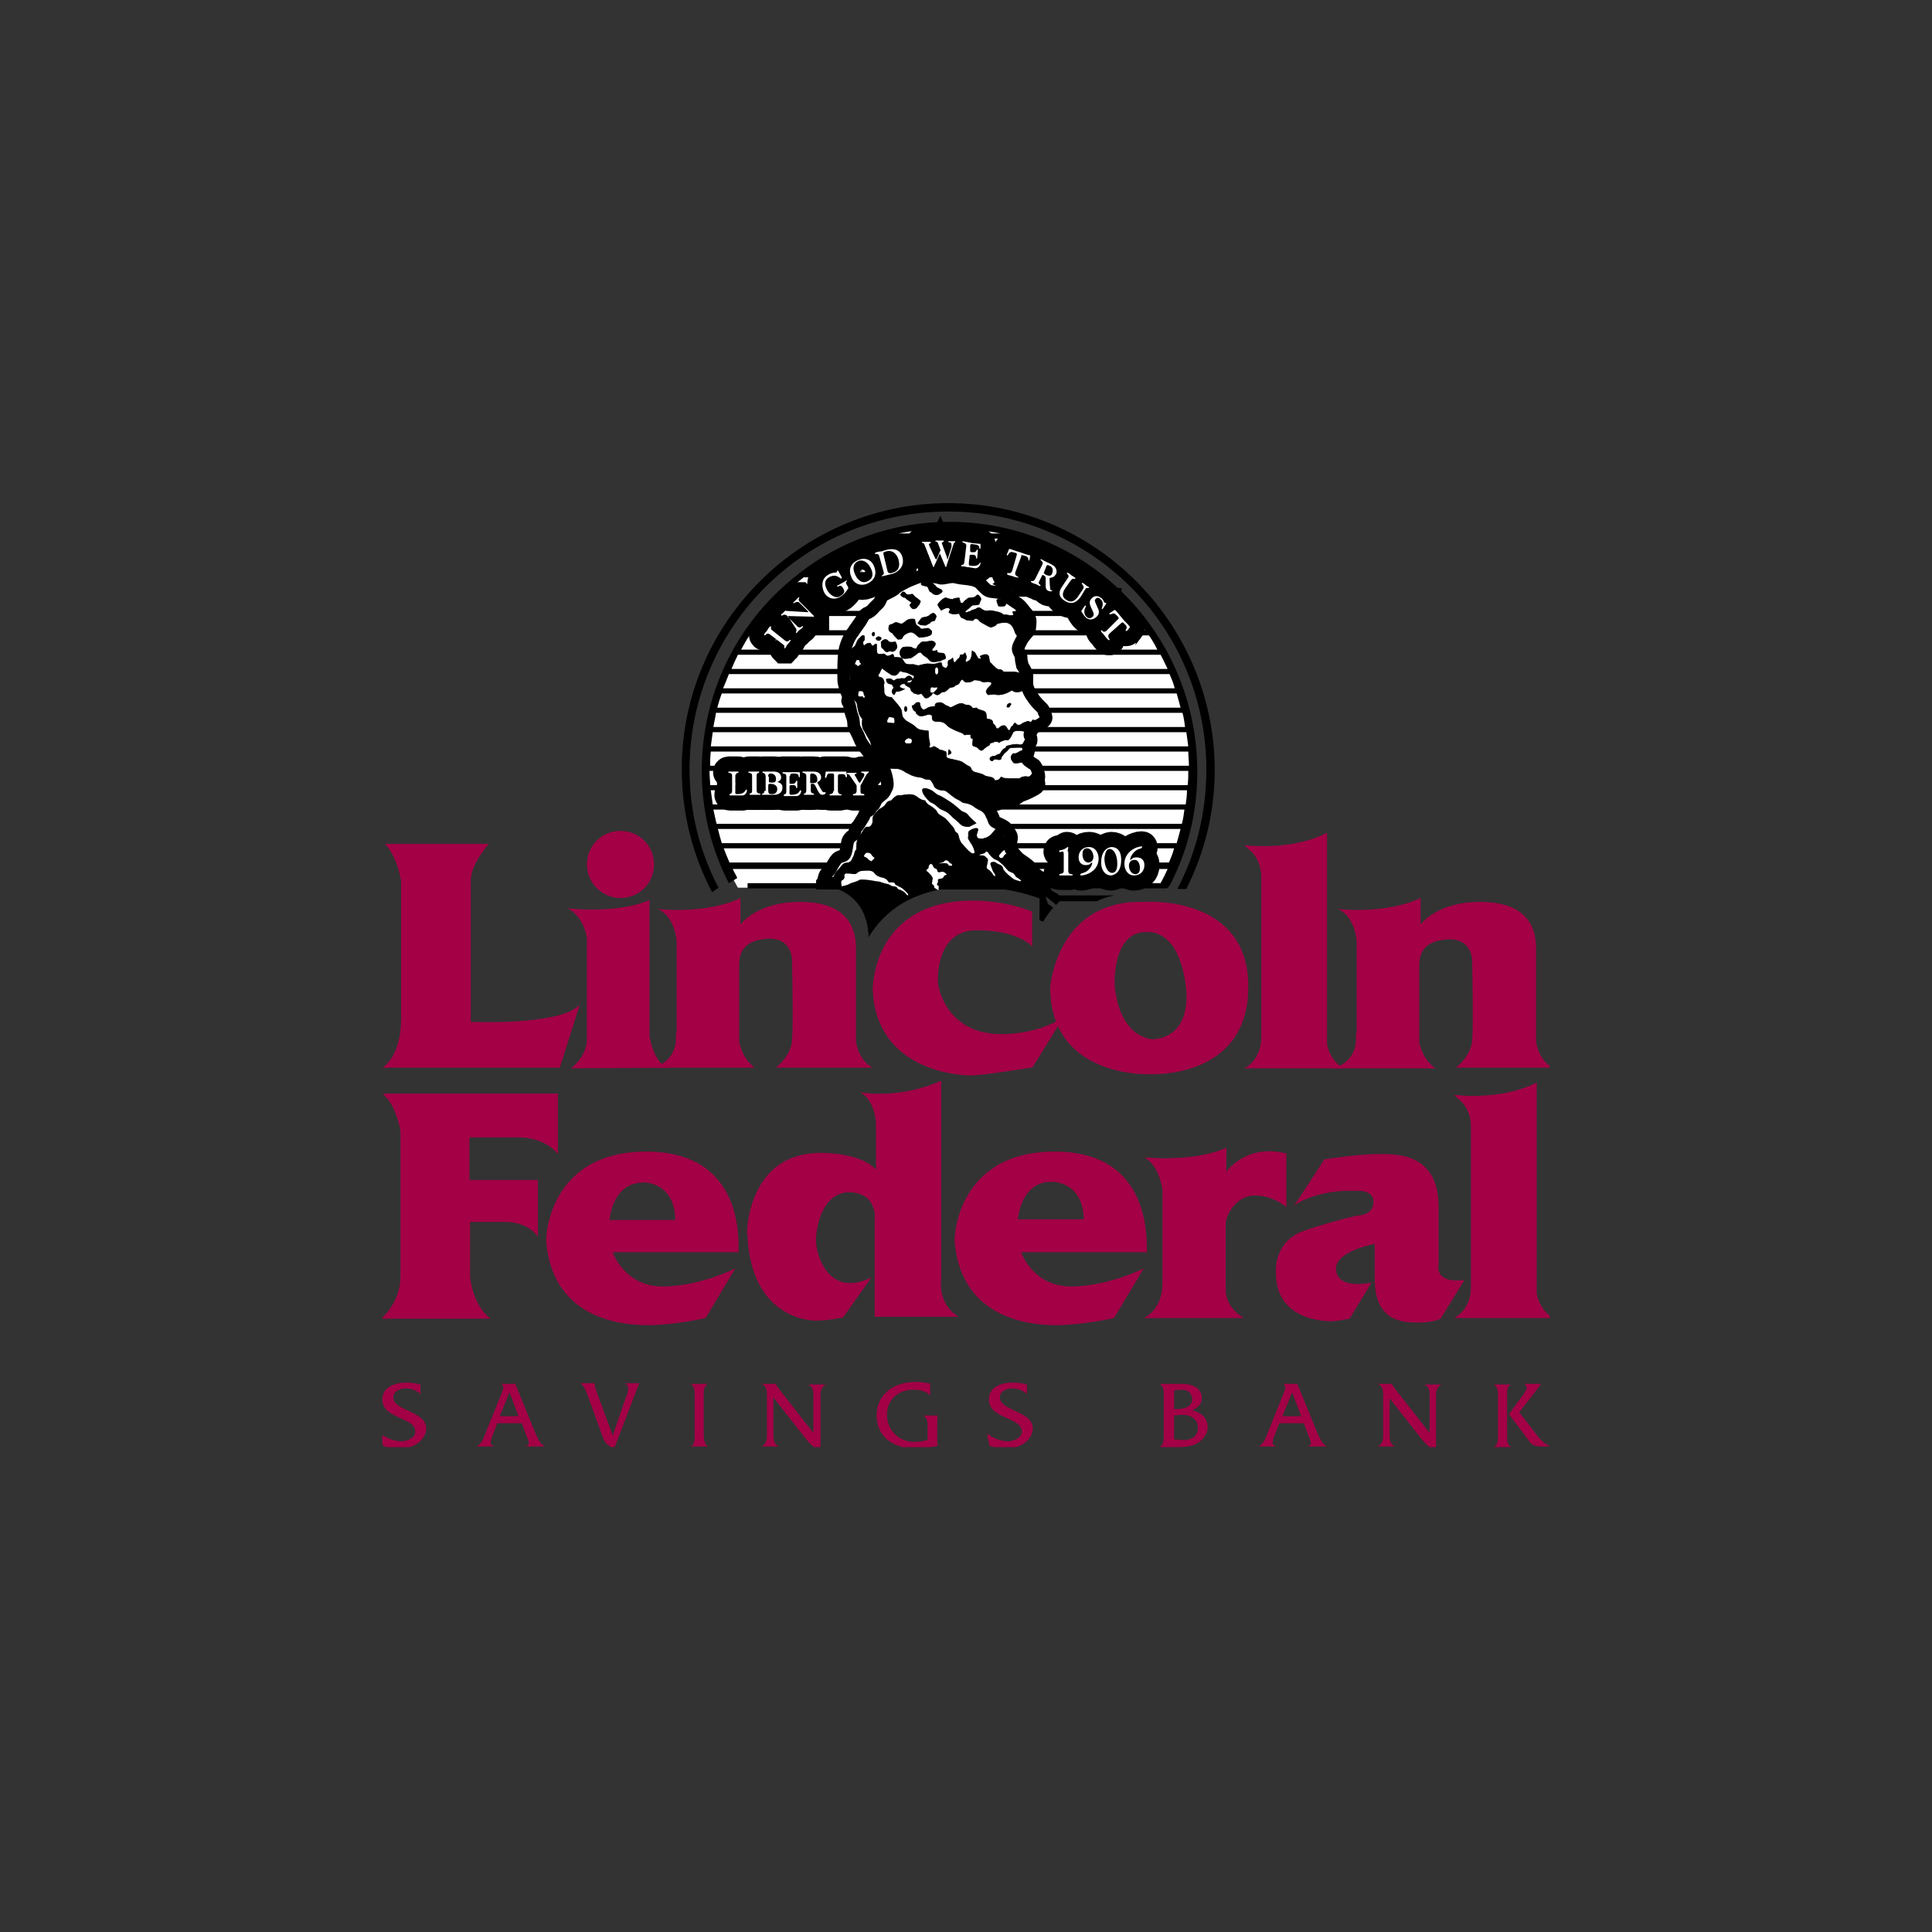 <svg width="96" height="96" viewBox="0 0 96 96" fill="none" xmlns="http://www.w3.org/2000/svg">

<rect x="0" y="0" width="96" height="96" fill="#333333" stroke="none"/>

<g clip-path="url(#clip0_1_9147)">
<path d="M57.667 44.109C58.661 42.346 59.238 40.326 59.238 38.177C59.238 31.509 53.819 26.09 47.15 26.09C40.481 26.09 35.095 31.509 35.095 38.177C35.095 40.326 35.672 42.377 36.666 44.109H57.667Z" fill="white"/>
<path d="M47.182 25.93C44.393 25.93 41.796 26.86 39.744 28.463H39.712V28.495C36.762 30.739 34.871 34.298 34.871 38.306C34.871 40.325 35.352 42.217 36.217 43.884L36.634 43.628C36.57 43.468 36.474 43.339 36.41 43.179H58.019C57.923 43.403 57.795 43.66 57.667 43.884H37.147V44.141H57.987C58.084 44.077 58.115 43.98 58.148 43.949C59.013 42.281 59.494 40.358 59.494 38.37C59.494 31.444 53.98 25.93 47.182 25.93ZM47.182 26.25C48.048 26.25 48.882 26.346 49.715 26.507H44.65C45.451 26.346 46.285 26.25 47.182 26.25ZM43.623 26.763H50.581V26.731C51.222 26.924 51.831 27.18 52.441 27.469H41.892C42.437 27.212 43.014 26.956 43.623 26.763ZM41.379 27.725H52.922C53.306 27.95 53.659 28.174 54.012 28.43H40.289C40.642 28.174 41.026 27.95 41.379 27.725ZM39.936 28.687H54.396C54.685 28.911 54.941 29.136 55.23 29.392H39.103C39.359 29.136 39.648 28.911 39.936 28.687ZM38.814 29.649H55.486C55.711 29.873 55.935 30.098 56.128 30.354H38.173C38.397 30.13 38.59 29.873 38.814 29.649ZM37.949 30.611H56.384C56.577 30.835 56.737 31.06 56.897 31.316H37.436C37.596 31.092 37.756 30.835 37.949 30.611ZM37.243 31.573H57.09C57.25 31.797 57.378 32.022 57.506 32.278H36.826C36.955 32.053 37.083 31.797 37.243 31.573ZM36.666 32.534H57.667C57.795 32.759 57.891 32.983 58.019 33.24H36.346C36.442 33.015 36.538 32.791 36.666 32.534ZM36.217 33.496H58.115C58.212 33.721 58.308 33.945 58.372 34.202H35.929C36.025 33.977 36.121 33.753 36.217 33.496ZM35.865 34.458H58.468C58.532 34.683 58.596 34.907 58.661 35.163H35.64C35.704 34.939 35.768 34.715 35.865 34.458ZM35.576 35.42H58.757C58.821 35.644 58.853 35.869 58.885 36.125H35.448C35.48 35.901 35.544 35.676 35.576 35.42ZM35.416 36.382H58.949C58.981 36.606 59.013 36.831 59.045 37.087H35.319C35.352 36.863 35.384 36.638 35.416 36.382ZM35.319 37.344H59.045C59.045 37.568 59.077 37.793 59.077 38.049H35.287C35.287 37.825 35.287 37.6 35.319 37.344ZM58.084 42.858H36.249C36.153 42.634 36.057 42.41 35.961 42.153H58.34C58.276 42.41 58.18 42.634 58.084 42.858ZM58.468 41.897H35.865C35.8 41.672 35.736 41.448 35.672 41.191H58.661C58.596 41.448 58.532 41.672 58.468 41.897ZM58.725 40.935H35.608C35.544 40.71 35.512 40.486 35.448 40.229H58.853C58.821 40.486 58.789 40.71 58.725 40.935ZM58.917 39.973H35.416C35.384 39.748 35.352 39.524 35.319 39.267H58.981C58.981 39.524 58.949 39.748 58.917 39.973ZM59.013 39.011H35.287C35.287 38.786 35.255 38.562 35.255 38.306H59.045C59.045 38.562 59.045 38.786 59.013 39.011Z" fill="black"/>
<path d="M52.152 43.981C52.152 43.949 52.12 43.949 52.12 43.916C51.992 43.756 51.671 43.596 51.511 43.468C51.35 43.339 51.318 43.275 51.254 43.179C51.19 43.051 50.966 42.891 50.773 42.762C50.549 42.634 50.356 42.345 50.26 42.249C50.164 42.153 50.228 41.864 50.26 41.672C50.292 41.48 50.132 41.352 50.036 41.191C49.94 41.031 49.555 40.903 49.459 40.839C49.363 40.774 49.395 40.678 49.298 40.518C49.202 40.325 49.17 40.261 49.17 40.101C49.17 39.909 49.331 39.973 49.491 39.973C49.651 39.973 49.651 39.877 49.843 39.845C50.068 39.812 50.196 39.781 50.356 39.748C50.549 39.716 50.581 39.588 50.773 39.524C50.966 39.46 51.383 39.267 51.543 39.139C51.703 38.979 51.575 38.851 51.607 38.722C51.639 38.562 51.607 38.466 51.575 38.338C51.543 38.209 51.447 38.017 51.383 37.985C51.318 37.953 51.222 37.889 51.094 37.793C50.966 37.697 51.062 37.504 51.094 37.376C51.126 37.248 51.062 37.087 51.19 36.927C51.254 36.863 51.254 36.67 51.19 36.574C51.126 36.478 51.254 36.35 51.318 36.222C51.383 36.061 51.511 36.157 51.831 35.901C52.152 35.645 51.863 35.452 51.863 35.324C51.863 35.196 51.639 35.099 51.383 34.747C51.126 34.394 51.126 34.33 51.062 34.17C50.998 34.009 51.03 33.721 51.03 33.593C51.03 33.432 50.87 33.176 50.805 33.08C50.773 32.919 50.741 32.823 50.741 32.695C50.741 32.567 50.677 32.47 50.613 32.342C50.549 32.182 50.645 32.054 50.741 31.861C50.837 31.637 51.158 31.348 51.158 31.284C51.158 31.22 51.19 31.028 51.19 30.867C51.19 30.707 51.062 30.515 50.934 30.386C50.805 30.226 50.677 30.034 50.485 29.938C50.292 29.809 50.1 29.681 49.94 29.553C49.779 29.424 49.427 29.424 49.234 29.392C49.042 29.36 48.978 29.264 48.753 29.04C48.497 28.719 47.856 28.783 47.535 28.687C47.215 28.591 46.894 28.783 46.702 28.719C46.509 28.655 46.253 28.655 45.996 28.623C45.74 28.591 45.515 28.719 45.259 28.815C45.002 28.912 44.553 29.168 44.489 29.232C44.425 29.328 44.136 29.457 44.008 29.521C43.848 29.585 43.816 29.649 43.752 29.809C43.688 29.97 43.656 29.97 43.463 30.162C43.271 30.386 43.207 30.418 43.046 30.483C42.886 30.579 42.822 30.803 42.694 30.963C42.566 31.156 42.501 31.22 42.405 31.38C42.277 31.541 42.149 31.733 42.02 32.15C41.892 32.567 41.924 33.625 41.924 33.785C41.924 33.945 42.02 34.266 42.117 34.49C42.213 34.715 42.053 34.811 42.149 34.907C42.245 35.035 42.245 35.356 42.341 35.58C42.437 35.805 42.405 36.029 42.437 36.125C42.469 36.222 42.63 36.478 42.726 36.735C42.822 36.991 43.078 37.28 43.143 37.376C43.207 37.472 43.367 37.6 43.431 37.761C43.527 37.953 43.752 38.081 43.848 38.177C43.976 38.306 44.008 38.434 44.072 38.755C44.136 39.107 44.04 39.139 43.976 39.3C43.912 39.46 43.72 39.556 43.623 39.652C43.495 39.748 43.463 40.005 43.367 40.037C43.271 40.069 43.271 40.294 43.111 40.294C42.95 40.325 42.982 40.518 42.854 40.678C42.726 40.871 42.662 41.031 42.566 41.095C42.469 41.159 42.501 41.416 42.405 41.48C42.309 41.544 42.213 41.608 42.149 41.736C42.085 41.864 42.085 42.121 42.02 42.345C41.956 42.57 41.86 42.506 41.668 42.602C41.443 42.73 41.283 43.243 41.123 43.339C40.93 43.435 40.962 43.756 40.866 43.852C40.866 43.852 40.866 43.852 40.866 43.884H52.152V43.981Z" fill="white" stroke="black" stroke-width="0.627" stroke-miterlimit="3.864"/>
<path d="M48.305 44.045C48.305 44.045 50.004 44.013 51.639 44.622C51.639 44.622 51.639 44.622 51.671 44.622V45.712C51.735 45.744 51.799 45.776 51.831 45.776C51.96 45.552 52.12 45.327 52.312 45.103C52.28 45.071 52.248 45.039 52.184 45.007C52.024 44.91 52.056 44.91 52.024 44.814C51.992 44.718 51.895 44.558 51.992 44.558C52.088 44.59 52.216 44.75 52.376 44.846C52.408 44.879 52.441 44.91 52.473 44.943C52.569 44.846 52.665 44.75 52.761 44.686C52.697 44.622 52.665 44.59 52.633 44.526C52.569 44.43 52.408 44.333 52.344 44.333C52.28 44.301 52.088 44.013 51.895 43.885C51.703 43.756 51.383 43.468 51.286 43.372C51.19 43.275 50.805 42.955 50.645 42.891C50.485 42.827 50.517 42.698 50.453 42.634C50.421 42.538 50.132 42.442 50.036 42.442C49.94 42.442 49.908 42.506 49.876 42.57C49.843 42.634 49.747 42.698 49.651 42.602C49.555 42.506 49.747 42.378 49.779 42.313C49.812 42.282 49.94 42.217 50.036 42.057C50.132 41.897 49.843 41.416 49.779 41.32C49.715 41.223 49.619 41.159 49.523 41.191C49.427 41.223 49.395 41.32 49.298 41.416C49.234 41.512 49.074 41.608 48.978 41.64C48.85 41.672 48.818 41.704 48.657 41.672C48.529 41.672 48.497 41.512 48.561 41.352C48.625 41.191 48.593 41.159 48.497 41.159C48.401 41.159 48.273 41.223 48.176 41.288C48.08 41.352 48.144 41.512 48.112 41.608C48.08 41.704 48.305 41.897 48.401 42.185C48.497 42.474 48.369 42.41 48.305 42.41C48.24 42.41 48.016 42.185 47.824 41.961C47.599 41.736 47.663 41.448 47.535 41.384C47.407 41.32 47.471 41.255 47.343 41.095C47.215 40.967 47.022 40.678 46.83 40.582C46.669 40.486 46.605 40.454 46.541 40.326C46.509 40.23 46.317 40.101 46.156 40.005C45.996 39.909 45.964 39.781 45.964 39.781C45.964 39.781 45.836 39.813 45.547 39.588C45.259 39.364 44.842 39.556 44.682 39.524C44.521 39.492 44.297 39.781 44.297 39.781C44.105 39.813 44.072 39.877 44.008 39.973C43.944 40.069 43.88 40.101 43.784 40.165C43.688 40.197 43.656 40.262 43.495 40.422C43.335 40.614 43.367 40.678 43.367 40.807C43.367 40.935 43.271 41.127 43.111 41.095C42.95 41.063 42.886 41.352 42.694 41.576C42.501 41.8 42.598 42.217 42.533 42.249C42.469 42.282 42.469 42.474 42.405 42.57C42.341 42.666 42.341 42.762 42.245 42.827C42.149 42.891 42.02 42.859 41.924 42.923C41.828 42.987 41.764 43.115 41.636 43.243C41.507 43.34 41.411 43.596 41.379 43.724C41.347 43.852 41.251 43.885 41.187 44.045C41.379 44.077 43.078 44.365 43.175 46.514C43.912 45.327 45.323 44.045 48.305 44.045Z" fill="black" stroke="black" stroke-width="0.03" stroke-miterlimit="3.864"/>
<path d="M44.746 29.553C44.746 29.553 44.842 29.36 44.938 29.424C45.034 29.521 45.034 29.553 45.13 29.553C45.227 29.553 45.291 29.521 45.323 29.521C45.355 29.521 45.419 29.617 45.451 29.649C45.644 29.777 45.74 29.873 45.74 29.873C45.74 29.873 45.708 29.97 45.675 30.034C45.611 30.098 45.579 30.162 45.547 30.194C45.515 30.226 45.387 30.29 45.323 30.226C45.195 30.098 45.195 30.066 45.227 30.034C45.259 30.002 45.323 29.938 45.259 29.905C45.195 29.873 45.13 29.809 45.066 29.777C45.034 29.745 44.97 29.681 44.938 29.681C44.874 29.713 44.746 29.553 44.746 29.553Z" fill="black" stroke="black" stroke-width="0.031" stroke-miterlimit="3.864"/>
<path d="M46.766 30.322C46.766 30.322 46.573 30.066 46.605 30.034C46.637 29.97 46.702 29.905 46.734 29.873C46.766 29.841 46.926 29.681 47.022 29.713C47.118 29.745 47.215 29.777 47.279 29.777C47.311 29.809 47.343 29.777 47.407 29.745C47.503 29.713 47.663 29.713 47.663 29.713C47.663 29.713 47.695 29.938 47.76 29.97C47.824 30.002 47.888 29.938 47.92 29.873C47.952 29.841 48.048 29.777 48.048 29.777C48.048 29.777 48.08 29.713 48.176 29.713C48.24 29.713 48.401 29.681 48.401 29.681C48.401 29.681 48.497 29.649 48.529 29.585C48.561 29.553 48.625 29.553 48.657 29.617C48.689 29.649 48.785 29.745 48.721 29.841C48.657 29.938 48.689 30.002 48.625 30.034C48.561 30.066 48.369 30.066 48.337 30.066C48.273 30.098 48.176 30.194 48.176 30.194C48.048 30.29 47.952 30.386 47.952 30.386C47.952 30.386 47.984 30.483 48.08 30.418C48.176 30.386 48.208 30.386 48.305 30.322C48.401 30.29 48.433 30.29 48.497 30.258C48.529 30.226 48.625 30.162 48.721 30.226C48.818 30.29 48.882 30.354 49.01 30.354C49.138 30.354 49.202 30.322 49.331 30.354C49.459 30.386 49.683 30.418 49.779 30.483C49.876 30.579 49.876 30.547 49.94 30.547C50.004 30.547 50.164 30.579 50.164 30.579C50.164 30.579 50.389 30.611 50.357 30.515C50.325 30.418 50.292 30.386 50.389 30.386C50.485 30.386 50.581 30.29 50.741 30.418C50.87 30.547 50.998 30.739 50.998 30.835C50.998 30.931 51.03 30.963 51.062 31.028C51.094 31.06 51.062 31.124 51.03 31.188C50.934 31.348 50.902 31.348 50.837 31.38C50.773 31.412 50.709 31.476 50.709 31.476C50.709 31.476 50.709 31.573 50.677 31.605C50.645 31.637 50.549 31.637 50.485 31.509C50.421 31.412 50.421 31.348 50.389 31.284C50.357 31.22 50.26 30.899 49.876 30.931C49.459 30.963 49.491 31.06 49.491 31.06C49.491 31.06 49.298 31.188 49.202 31.156C49.106 31.124 49.01 31.06 48.946 31.028C48.882 30.995 48.689 30.899 48.657 30.835C48.625 30.771 48.561 30.739 48.465 30.739C48.337 30.771 48.401 30.835 48.305 30.835C48.208 30.835 48.048 30.803 48.016 30.803C47.984 30.771 47.824 30.707 47.76 30.675C47.727 30.643 47.663 30.483 47.663 30.483L47.407 30.515C47.407 30.515 47.15 30.483 47.15 30.418C47.182 30.354 47.215 30.29 47.215 30.29C47.215 30.29 47.182 30.194 47.086 30.194C46.99 30.194 46.766 30.322 46.766 30.322Z" fill="black" stroke="black" stroke-width="0.031" stroke-miterlimit="3.864"/>
<path d="M49.619 29.777C49.715 29.777 49.843 29.809 49.876 29.841C49.908 29.873 50.004 29.97 50.004 29.97L49.94 30.098C49.94 30.098 49.843 30.13 49.747 30.13C49.651 30.098 49.619 30.162 49.587 30.034C49.523 29.873 49.491 29.777 49.619 29.777Z" fill="black" stroke="black" stroke-width="0.031" stroke-miterlimit="3.864"/>
<path d="M45.611 30.963C45.611 30.963 45.74 30.771 45.804 30.707C45.836 30.675 45.996 30.675 46.06 30.643C46.156 30.611 46.188 30.579 46.221 30.547C46.253 30.515 46.349 30.451 46.413 30.483C46.477 30.515 46.541 30.611 46.509 30.675C46.477 30.739 46.445 30.835 46.445 30.835C46.445 30.835 46.285 30.867 46.253 30.899C46.221 30.931 46.188 30.996 46.124 30.996C46.06 31.028 46.06 31.092 45.868 31.06C45.675 31.06 45.611 30.963 45.611 30.963Z" fill="black" stroke="black" stroke-width="0.031" stroke-miterlimit="3.864"/>
<path d="M45.804 28.751C45.804 28.751 46.028 28.751 46.092 28.783C46.156 28.815 46.221 28.847 46.285 28.912C46.349 29.008 46.413 29.04 46.477 29.104C46.509 29.168 46.605 29.232 46.637 29.232C46.669 29.264 46.766 29.296 46.766 29.296C46.766 29.296 46.862 29.392 46.798 29.424C46.669 29.521 46.637 29.553 46.509 29.553C46.381 29.521 46.381 29.521 46.317 29.457C46.253 29.392 46.221 29.424 46.188 29.36C46.124 29.232 46.124 29.168 46.06 29.136C45.964 29.104 45.772 29.104 45.772 29.008C45.772 28.976 45.804 28.751 45.804 28.751Z" fill="black" stroke="black" stroke-width="0.031" stroke-miterlimit="3.864"/>
<path d="M44.329 31.444C44.329 31.444 44.105 31.38 44.169 31.156C44.169 31.156 44.169 31.028 44.297 31.028C44.297 31.028 44.393 30.995 44.425 30.963C44.457 30.931 44.553 30.931 44.553 30.931C44.81 31.028 44.81 31.028 44.97 30.899C45.098 30.771 45.259 30.739 45.451 30.771C45.451 30.771 45.483 30.963 45.515 31.028C45.547 31.092 45.643 31.124 45.675 31.156C45.708 31.188 45.74 31.284 45.868 31.252C45.996 31.22 46.092 31.22 46.124 31.22C46.156 31.22 46.253 31.316 46.285 31.348C46.317 31.412 46.285 31.509 46.253 31.541C46.06 31.669 45.675 31.669 45.675 31.669C45.675 31.669 45.547 31.573 45.515 31.541C45.483 31.509 45.387 31.412 45.259 31.412C45.13 31.412 45.002 31.509 44.938 31.541C44.874 31.605 44.842 31.669 44.81 31.733C44.778 31.765 44.617 31.765 44.617 31.765C44.617 31.765 44.521 31.669 44.457 31.605C44.393 31.509 44.329 31.444 44.329 31.444Z" fill="black" stroke="black" stroke-width="0.031" stroke-miterlimit="3.864"/>
<path d="M43.335 31.509C43.335 31.477 43.367 31.412 43.399 31.412C43.431 31.412 43.463 31.444 43.463 31.509C43.463 31.541 43.431 31.605 43.399 31.605C43.367 31.605 43.335 31.573 43.335 31.509Z" fill="black" stroke="black" stroke-width="0.031" stroke-miterlimit="3.864"/>
<path d="M43.527 31.733C43.527 31.701 43.592 31.637 43.656 31.637C43.72 31.637 43.784 31.669 43.784 31.733C43.784 31.765 43.72 31.829 43.656 31.829C43.592 31.829 43.527 31.765 43.527 31.733Z" fill="black" stroke="black" stroke-width="0.031" stroke-miterlimit="3.864"/>
<path d="M44.938 35.228C44.938 35.164 44.97 35.1 45.002 35.1C45.034 35.1 45.066 35.164 45.066 35.228C45.066 35.292 45.034 35.356 45.002 35.356C44.97 35.356 44.938 35.292 44.938 35.228Z" fill="black" stroke="black" stroke-width="0.031" stroke-miterlimit="3.864"/>
<path d="M43.784 31.893C43.784 31.893 43.848 31.829 43.912 31.797C43.976 31.765 44.072 31.765 44.137 31.861C44.201 31.957 44.489 31.893 44.489 31.893C44.489 31.893 44.617 32.118 44.553 32.214C44.489 32.31 44.425 32.374 44.329 32.374C44.233 32.342 44.201 32.342 44.137 32.374C44.072 32.406 43.976 32.374 43.944 32.31C43.912 32.246 43.848 32.214 43.816 32.182C43.784 32.118 43.784 31.893 43.784 31.893Z" fill="black" stroke="black" stroke-width="0.031" stroke-miterlimit="3.864"/>
<path d="M44.97 32.15C44.97 32.15 45.259 32.118 45.323 32.182C45.387 32.214 45.515 32.278 45.547 32.214C45.579 32.15 45.579 32.118 45.643 32.054C45.708 31.99 45.74 31.958 45.772 31.925C45.804 31.893 45.868 31.893 45.964 31.893C46.06 31.893 46.124 31.861 46.221 31.861C46.317 31.829 46.477 31.893 46.477 31.99C46.477 32.086 46.413 32.118 46.381 32.182C46.349 32.214 46.253 32.31 46.349 32.342C46.445 32.374 46.541 32.31 46.541 32.31C46.541 32.31 46.573 32.438 46.637 32.438C46.734 32.471 46.926 32.406 46.958 32.567C46.958 32.567 47.054 32.759 46.894 32.759C46.894 32.759 46.798 32.791 46.766 32.823C46.734 32.855 46.317 32.919 46.253 32.855C46.188 32.823 46.124 32.727 46.092 32.695C45.9 32.567 45.9 32.567 45.836 32.503C45.772 32.406 45.708 32.374 45.579 32.471C45.483 32.567 45.387 32.599 45.323 32.663C45.291 32.695 44.906 32.759 44.842 32.695C44.746 32.631 44.714 32.503 44.714 32.438C44.714 32.374 44.746 32.278 44.81 32.214C44.842 32.15 44.97 32.15 44.97 32.15Z" fill="black" stroke="black" stroke-width="0.031" stroke-miterlimit="3.864"/>
<path d="M50.036 35.132C50.036 35.132 50.036 35.035 50.068 35.003C50.1 34.971 50.196 34.907 50.228 34.971C50.26 35.003 50.196 35.035 50.164 35.099C50.164 35.164 50.036 35.132 50.036 35.132Z" fill="black" stroke="black" stroke-width="0.031" stroke-miterlimit="3.864"/>
<path d="M42.501 32.086C42.501 32.086 42.598 31.797 42.694 31.733C42.694 31.733 42.918 31.445 42.95 31.637C42.982 31.861 42.886 31.861 42.886 31.861C42.886 31.861 42.854 32.15 42.982 32.054C43.078 31.957 43.239 31.925 43.271 31.99C43.303 32.086 43.367 32.118 43.399 32.086C43.431 32.054 43.559 31.925 43.559 32.054C43.559 32.182 43.527 32.503 43.656 32.503C43.784 32.535 43.88 32.471 43.944 32.503C44.008 32.535 44.04 32.599 44.105 32.599C44.201 32.599 44.297 32.535 44.297 32.535C44.297 32.535 44.393 32.438 44.425 32.663C44.425 32.663 44.714 32.663 44.778 32.695C44.842 32.727 44.906 32.887 44.97 32.952C45.034 33.048 45.355 33.016 45.387 33.016C45.419 33.016 45.611 33.112 45.74 33.048C45.74 33.048 45.996 32.983 46.092 32.983C46.221 32.983 46.381 33.016 46.509 32.983C46.637 32.952 46.798 32.855 46.798 33.016C46.798 33.144 46.926 33.176 46.99 33.208C47.022 33.24 47.118 33.048 47.118 33.048C47.118 33.048 47.054 32.791 47.215 32.791L47.343 32.695C47.343 32.695 47.375 32.952 47.439 32.919C47.503 32.887 47.567 32.759 47.631 32.727C47.695 32.695 47.727 32.535 47.727 32.535C47.727 32.535 47.888 32.567 47.952 32.438C47.952 32.438 48.048 32.631 48.016 32.695C47.984 32.759 47.92 32.952 48.048 32.887C48.176 32.823 48.208 32.791 48.24 32.727C48.305 32.567 48.305 32.342 48.305 32.342C48.305 32.342 48.433 32.406 48.465 32.471C48.497 32.567 48.561 32.599 48.561 32.663C48.593 32.727 48.721 32.759 48.754 32.727C48.785 32.695 48.657 32.599 48.721 32.599C48.914 32.503 49.106 32.471 49.138 32.663C49.17 32.855 49.17 32.919 49.234 32.952C49.298 32.983 49.298 33.048 49.363 33.08C49.491 33.208 49.555 33.272 49.651 33.272C49.747 33.272 49.812 33.304 49.844 33.368C49.876 33.432 50.517 33.304 50.741 33.496C50.998 33.689 50.998 33.625 51.03 33.689C51.062 33.753 51.062 33.881 51.062 33.977C51.094 34.074 51.094 34.17 51.094 34.202C51.062 34.234 51.062 34.298 50.966 34.298C50.87 34.298 50.87 34.266 50.773 34.33C50.677 34.394 50.485 34.394 50.389 34.362C50.292 34.33 50.357 34.234 50.1 34.394C49.844 34.523 49.651 34.523 49.587 34.523C49.491 34.523 49.427 34.49 49.395 34.49C49.363 34.49 49.106 34.523 49.106 34.523C49.106 34.523 48.978 34.426 49.01 34.33C49.042 34.234 49.138 34.138 49.202 34.074C49.267 34.042 49.331 33.881 49.17 33.881C49.042 33.849 48.85 33.913 48.818 33.881C48.689 33.785 48.401 33.785 48.401 33.785C48.273 33.913 47.984 33.913 47.952 33.881C47.92 33.849 47.824 33.753 47.824 33.753C47.824 33.753 47.727 33.785 47.695 33.881C47.663 33.977 47.599 34.01 47.503 34.042C47.407 34.074 47.471 34.106 47.343 34.138C47.215 34.17 47.215 34.138 47.15 34.202C47.086 34.266 47.022 34.33 46.958 34.362C46.894 34.394 46.862 34.362 46.798 34.394C46.734 34.426 46.637 34.555 46.541 34.523C46.445 34.49 46.349 34.394 46.349 34.426C46.317 34.458 46.317 34.523 46.221 34.587C46.124 34.651 46.124 34.683 46.028 34.683C45.932 34.683 45.932 34.651 45.9 34.587C45.836 34.555 45.804 34.458 45.804 34.458C45.804 34.458 45.708 34.49 45.644 34.49C45.579 34.523 45.547 34.458 45.451 34.458C45.355 34.426 45.355 34.362 45.323 34.362C45.259 34.33 45.227 34.17 45.227 34.17C45.227 34.17 44.938 34.042 44.97 33.977C45.002 33.913 45.002 33.881 45.098 33.913C45.227 33.945 45.291 33.881 45.291 33.881C45.291 33.881 45.323 33.817 45.355 33.753C45.387 33.689 45.483 33.625 45.387 33.561C45.291 33.529 45.163 33.465 45.098 33.432C45.002 33.4 44.938 33.4 44.938 33.4L44.714 33.336C44.714 33.336 44.585 33.561 44.457 33.561C44.361 33.561 44.265 33.529 44.201 33.465C44.137 33.432 43.912 33.272 43.848 33.208C43.816 33.176 43.752 33.336 43.72 33.4C43.688 33.496 43.592 33.529 43.656 33.625C43.752 33.689 43.848 33.625 43.912 33.817C43.976 34.01 43.88 33.977 43.912 34.106C43.944 34.234 43.912 34.394 43.944 34.458C43.976 34.555 44.072 34.651 44.297 34.651C44.297 34.651 44.329 34.683 44.489 34.875C44.65 35.068 44.81 35.228 44.81 35.42C44.81 35.613 44.906 35.709 44.97 35.773C45.066 35.869 45.323 35.965 45.451 36.093C45.579 36.222 45.708 36.286 45.868 36.286C45.996 36.318 46.124 36.318 46.124 36.318C46.124 36.318 46.157 36.703 46.157 36.735C46.157 36.767 46.253 37.023 46.157 37.12C46.157 37.12 46.188 37.216 46.413 37.087C46.413 37.087 46.541 37.152 46.637 37.216C46.734 37.312 46.766 37.248 46.894 37.312C46.99 37.376 46.99 37.28 47.022 37.44C47.054 37.568 46.894 37.665 47.311 37.729C47.727 37.825 47.76 37.825 47.888 37.921C48.016 38.017 48.08 38.049 48.144 38.081C48.24 38.113 48.24 38.178 48.273 38.242C48.337 38.338 48.401 38.37 48.561 38.402C48.689 38.434 48.818 38.466 48.914 38.53C49.01 38.626 49.395 38.562 49.427 38.787C49.427 38.787 49.619 38.787 49.683 38.691C49.747 38.594 49.747 38.594 49.844 38.658C49.94 38.691 50.421 38.691 50.581 38.691C50.741 38.691 50.677 38.626 50.87 38.594C51.062 38.562 51.126 38.658 51.222 38.53C51.318 38.402 51.383 38.402 51.383 38.338C51.383 38.242 51.543 38.626 51.543 38.626C51.543 38.626 51.511 39.203 51.286 39.364C51.062 39.524 50.549 39.684 50.389 39.717C50.196 39.749 49.683 39.813 49.555 39.813C49.427 39.813 49.267 39.845 49.202 39.909C49.106 40.005 49.074 40.422 49.074 40.422C49.074 40.422 48.946 40.486 48.882 40.39C48.818 40.294 48.689 40.262 48.529 40.165C48.369 40.069 48.337 40.005 48.144 39.941C47.952 39.877 47.888 39.909 47.792 39.845C47.695 39.749 47.535 39.717 47.375 39.588C47.182 39.46 47.086 39.332 46.99 39.3C46.894 39.236 46.766 39.3 46.573 39.203C46.381 39.107 46.413 38.979 46.349 38.915C46.285 38.851 46.317 38.723 46.06 38.723C45.804 38.691 45.964 38.658 45.74 38.626C45.515 38.594 45.515 38.594 45.323 38.53C45.13 38.434 45.13 38.434 45.002 38.37C44.874 38.274 44.778 38.242 44.682 38.21C44.585 38.178 44.105 38.178 44.105 38.178C44.105 38.178 43.752 37.761 43.624 37.6C43.495 37.44 43.431 37.344 43.367 37.216C43.271 37.087 43.303 36.959 43.239 36.831C43.175 36.703 43.014 36.446 42.95 36.318C42.854 36.19 42.822 36.029 42.854 35.709C42.854 35.709 42.726 35.613 42.662 35.356C42.598 35.1 42.598 34.971 42.566 34.907C42.533 34.843 42.277 34.651 42.245 34.458C42.213 34.266 42.213 34.234 42.213 34.17C42.245 34.074 42.277 33.465 42.181 33.272C42.085 33.08 42.053 32.823 42.085 32.695C42.117 32.567 42.117 32.406 42.181 32.278C42.277 32.31 42.501 32.086 42.501 32.086Z" fill="black" stroke="black" stroke-width="0.031" stroke-miterlimit="3.864"/>
<path d="M44.425 34.523C44.425 34.523 44.201 34.394 44.425 34.17C44.425 34.17 44.329 34.042 44.329 34.01C44.361 33.977 44.04 34.042 44.04 33.753C44.04 33.753 44.233 33.689 44.297 33.753C44.361 33.817 44.425 33.849 44.489 33.785C44.553 33.721 44.585 33.753 44.746 33.721C44.874 33.689 44.938 33.753 45.002 33.689C45.066 33.625 45.098 33.593 45.163 33.593C45.227 33.561 45.419 33.753 45.291 33.785C45.163 33.817 45.098 33.817 45.066 33.881C45.034 33.945 44.97 33.977 44.874 33.977C44.778 33.977 44.617 34.106 44.746 34.17C44.874 34.234 44.938 34.234 44.938 34.234C44.746 34.362 44.521 34.362 44.521 34.362L44.425 34.523Z" fill="black" stroke="black" stroke-width="0.031" stroke-miterlimit="3.864"/>
<path d="M45.579 34.907C45.675 34.907 45.708 34.875 45.708 35.003C45.74 35.132 45.804 35.292 45.932 35.26C46.06 35.228 46.06 35.164 46.221 35.132C46.381 35.099 46.477 35.099 46.477 35.099C46.477 35.099 46.381 34.907 46.733 34.907C46.733 34.907 46.862 34.939 46.926 35.003C46.99 35.067 47.054 35.067 47.118 35.099C47.182 35.132 47.215 35.196 47.375 35.099C47.503 35.035 47.727 34.907 47.856 34.971C47.984 35.035 47.984 35.035 48.112 35.035C48.208 35.067 48.24 35.067 48.305 35.164C48.369 35.26 48.561 35.099 48.561 35.228C48.561 35.228 48.753 35.292 48.85 35.324C48.978 35.356 49.01 35.452 49.01 35.58C49.01 35.709 49.042 35.741 49.138 35.741C49.234 35.741 49.331 35.805 49.331 35.901C49.331 35.997 49.459 36.029 49.459 36.093C49.491 36.157 49.523 36.254 49.619 36.19C49.715 36.093 49.876 35.997 49.972 36.093C50.068 36.19 50.068 36.318 50.164 36.286C50.228 36.254 50.228 36.093 50.292 36.093C50.356 36.093 50.389 35.837 50.485 35.965C50.581 36.093 50.741 35.997 50.741 35.997C50.741 35.997 50.805 35.933 50.902 35.901C50.998 35.869 51.094 35.805 51.158 35.869C51.254 35.933 51.318 35.773 51.318 35.773C51.318 35.773 51.415 35.805 51.511 35.805C51.607 35.805 51.767 35.741 51.799 35.773C51.831 35.805 51.671 35.965 51.607 36.029C51.543 36.061 51.415 36.222 51.318 36.254C51.222 36.286 51.19 36.35 51.126 36.35C51.03 36.35 50.934 36.35 50.773 36.318C50.645 36.286 50.356 36.286 50.325 36.414C50.26 36.542 50.164 36.767 50.068 36.767C49.972 36.767 49.972 36.735 49.843 36.799C49.715 36.831 49.651 36.895 49.651 36.895C49.651 36.895 49.523 36.799 49.395 36.863C49.298 36.927 49.234 36.895 49.202 36.927C49.17 36.959 49.202 37.023 49.106 37.055C49.01 37.087 48.978 37.151 48.914 37.184C48.882 37.216 48.818 37.312 48.721 37.28C48.657 37.248 48.593 37.151 48.529 37.119C48.465 37.087 48.337 37.087 48.337 37.023C48.305 36.959 48.369 36.735 48.337 36.703C48.305 36.67 48.208 36.735 48.24 36.51C48.24 36.51 48.08 36.478 47.984 36.51C47.888 36.542 47.888 36.446 47.792 36.414C47.695 36.382 47.279 36.222 47.118 36.093C46.99 35.965 46.926 35.901 46.798 35.869C46.669 35.837 46.573 35.869 46.445 35.837C46.317 35.805 46.317 35.709 46.317 35.548C46.317 35.548 46.156 35.452 46.06 35.516C45.964 35.548 45.772 35.612 45.643 35.548C45.547 35.452 45.515 35.452 45.515 35.388C45.515 35.324 45.355 35.356 45.323 35.067C45.451 35.067 45.483 34.907 45.579 34.907Z" fill="black" stroke="black" stroke-width="0.031" stroke-miterlimit="3.864"/>
<path d="M49.202 37.761C49.202 37.761 49.106 37.568 49.459 37.568C49.459 37.568 49.555 37.472 49.683 37.472C49.683 37.472 49.812 37.248 49.876 37.215C49.972 37.183 50.004 37.119 50.004 37.087C50.036 37.055 50.453 36.959 50.581 36.991C50.677 37.023 50.741 37.023 50.837 36.959C50.934 36.927 51.094 36.863 51.094 36.863L51.062 37.055C51.062 37.055 50.934 37.408 50.998 37.536C51.062 37.664 51.062 37.793 51.126 37.857C51.19 37.921 51.094 38.049 51.03 37.985C50.966 37.921 50.837 37.825 50.805 37.857C50.773 37.889 50.389 37.953 50.357 37.889C50.325 37.825 50.1 37.632 50.357 37.44C50.357 37.44 50.453 37.472 50.549 37.408C50.645 37.376 50.677 37.312 50.741 37.312C50.805 37.312 50.87 37.28 50.87 37.28C50.87 37.28 50.966 37.183 50.837 37.151C50.709 37.119 50.292 37.151 50.228 37.151C50.164 37.151 50.1 37.248 50.036 37.312C49.972 37.376 49.876 37.44 49.844 37.504C49.812 37.568 49.747 37.6 49.747 37.696C49.715 37.793 49.523 37.728 49.523 37.728C49.523 37.728 49.427 37.696 49.363 37.761C49.298 37.857 49.202 37.761 49.202 37.761Z" fill="black" stroke="black" stroke-width="0.031" stroke-miterlimit="3.864"/>
<path d="M47.15 37.248C47.15 37.248 47.311 37.376 47.246 37.44C47.182 37.472 47.118 37.504 47.118 37.504C47.118 37.376 47.15 37.248 47.15 37.248Z" fill="black" stroke="black" stroke-width="0.031" stroke-miterlimit="3.864"/>
<path d="M42.566 32.823C42.566 32.823 42.694 32.791 42.694 32.855C42.694 32.919 42.694 32.919 42.726 32.951C42.758 32.983 42.79 32.983 42.726 33.016C42.662 33.048 42.662 33.08 42.63 33.08C42.533 32.983 42.501 32.983 42.501 32.983C42.533 32.919 42.566 32.823 42.566 32.823Z" fill="white" stroke="white" stroke-width="0.031" stroke-miterlimit="3.864"/>
<path d="M42.758 34.362C42.854 34.362 42.854 34.362 42.886 34.426C42.918 34.523 42.886 34.523 42.918 34.555C42.95 34.587 42.982 34.651 42.918 34.651C42.854 34.619 42.95 34.587 42.822 34.587C42.726 34.587 42.694 34.619 42.662 34.555C42.662 34.458 42.662 34.33 42.758 34.362Z" fill="white" stroke="white" stroke-width="0.031" stroke-miterlimit="3.864"/>
<path d="M44.329 35.677C44.329 35.677 44.425 35.645 44.425 35.773C44.425 35.901 44.457 35.933 44.329 35.901C44.233 35.901 44.105 35.901 44.105 35.869C44.105 35.837 44.105 35.773 44.137 35.741C44.169 35.709 44.137 35.677 44.201 35.645C44.265 35.645 44.329 35.677 44.329 35.677Z" fill="white" stroke="white" stroke-width="0.031" stroke-miterlimit="3.864"/>
<path d="M45.13 36.703C45.13 36.703 45.291 36.703 45.291 36.799C45.291 36.895 45.259 36.927 45.195 36.927C45.13 36.927 45.002 36.927 45.002 36.895C45.002 36.863 44.938 36.831 45.002 36.799C45.034 36.735 45.13 36.703 45.13 36.703Z" fill="white" stroke="white" stroke-width="0.031" stroke-miterlimit="3.864"/>
<path d="M45.836 39.268C45.836 39.075 46.221 39.236 46.317 39.3C46.413 39.364 46.541 39.492 46.637 39.524C46.766 39.556 47.15 39.813 47.246 39.877C47.343 39.941 47.695 40.23 47.76 40.294C47.824 40.358 47.984 40.358 48.08 40.486C48.176 40.614 48.497 40.903 48.497 40.903C48.497 40.903 48.24 41.031 48.176 41.063C48.112 41.095 47.888 41.063 47.792 40.999C47.695 40.935 47.631 40.839 47.471 40.71C47.279 40.582 47.279 40.486 47.022 40.326C46.766 40.197 46.734 40.23 46.541 40.037C46.317 39.845 46.285 39.909 46.188 39.813C46.092 39.717 45.836 39.46 45.836 39.268Z" fill="black" stroke="black" stroke-width="0.031" stroke-miterlimit="3.864"/>
<path d="M46.285 34.17C46.285 34.17 46.477 34.202 46.541 34.17C46.573 34.17 46.541 34.234 46.509 34.266C46.477 34.298 46.381 34.394 46.381 34.394C46.381 34.394 46.253 34.426 46.253 34.362C46.221 34.266 46.285 34.17 46.285 34.17Z" fill="white" stroke="white" stroke-width="0.031" stroke-miterlimit="3.864"/>
<path d="M46.477 33.336C46.477 33.24 46.509 33.176 46.541 33.176C46.573 33.176 46.605 33.24 46.605 33.336C46.605 33.432 46.573 33.496 46.541 33.496C46.509 33.496 46.477 33.432 46.477 33.336Z" fill="white" stroke="white" stroke-width="0.031" stroke-miterlimit="3.864"/>
<path d="M36.57 38.498C36.57 38.37 36.698 38.434 36.698 38.37C36.698 38.338 36.698 38.338 36.666 38.338C36.634 38.338 36.634 38.338 36.474 38.338C36.41 38.338 36.313 38.338 36.249 38.338C36.217 38.338 36.185 38.338 36.185 38.37C36.185 38.434 36.378 38.37 36.378 38.53V39.3C36.378 39.492 36.249 39.396 36.249 39.492C36.249 39.492 36.249 39.524 36.281 39.524C36.378 39.524 36.442 39.524 36.474 39.524C36.57 39.524 36.666 39.524 36.891 39.524C37.019 39.524 37.115 39.396 37.115 39.267C37.115 39.235 37.115 39.235 37.083 39.235C37.019 39.235 37.051 39.46 36.634 39.46C36.506 39.46 36.538 39.396 36.538 39.3V38.498H36.57Z" fill="#EC008C" stroke="black" stroke-width="1.505" stroke-miterlimit="3.864" stroke-linecap="square" stroke-linejoin="round"/>
<path d="M37.596 38.53C37.596 38.37 37.724 38.434 37.724 38.37C37.724 38.338 37.724 38.338 37.66 38.338C37.564 38.338 37.5 38.338 37.436 38.338C37.371 38.338 37.307 38.338 37.243 38.338C37.243 38.338 37.179 38.338 37.179 38.37C37.179 38.434 37.371 38.37 37.371 38.53V39.3C37.371 39.46 37.243 39.396 37.243 39.46C37.243 39.46 37.243 39.492 37.275 39.492C37.307 39.492 37.371 39.492 37.468 39.492C37.596 39.492 37.66 39.492 37.724 39.492C37.756 39.492 37.788 39.492 37.788 39.46C37.788 39.396 37.596 39.492 37.596 39.267V38.53Z" fill="#EC008C" stroke="black" stroke-width="1.505" stroke-miterlimit="3.864" stroke-linecap="square" stroke-linejoin="round"/>
<path fill-rule="evenodd" clip-rule="evenodd" d="M38.173 38.562C38.173 38.466 38.173 38.402 38.301 38.402C38.462 38.402 38.558 38.498 38.558 38.658C38.558 38.786 38.526 38.851 38.398 38.851H38.301C38.205 38.851 38.205 38.851 38.205 38.755V38.562H38.173ZM37.981 39.3C37.981 39.46 37.852 39.428 37.852 39.46C37.852 39.492 37.885 39.492 37.916 39.492C37.949 39.492 37.981 39.492 38.045 39.492C38.141 39.492 38.205 39.492 38.462 39.492C38.718 39.492 38.878 39.364 38.878 39.139C38.878 38.979 38.814 38.915 38.622 38.851C38.75 38.819 38.814 38.722 38.814 38.626C38.814 38.594 38.814 38.338 38.429 38.338C38.301 38.338 38.141 38.338 38.013 38.338C37.949 38.338 37.916 38.338 37.916 38.338C37.916 38.338 37.885 38.338 37.885 38.37C37.885 38.434 38.045 38.37 38.045 38.594V39.3H37.981ZM38.173 39.043C38.173 38.947 38.173 38.915 38.269 38.915C38.558 38.915 38.622 39.075 38.622 39.171C38.622 39.332 38.526 39.428 38.365 39.428C38.205 39.428 38.173 39.396 38.173 39.235V39.043Z" fill="#EC008C"/>
<path d="M38.173 38.562C38.173 38.466 38.173 38.402 38.301 38.402C38.462 38.402 38.558 38.498 38.558 38.658C38.558 38.786 38.526 38.851 38.398 38.851H38.301C38.205 38.851 38.205 38.851 38.205 38.755V38.562H38.173ZM37.981 39.3C37.981 39.46 37.852 39.428 37.852 39.46C37.852 39.492 37.885 39.492 37.916 39.492C37.949 39.492 37.981 39.492 38.045 39.492C38.141 39.492 38.205 39.492 38.462 39.492C38.718 39.492 38.878 39.364 38.878 39.139C38.878 38.979 38.814 38.915 38.622 38.851C38.75 38.819 38.814 38.722 38.814 38.626C38.814 38.594 38.814 38.338 38.429 38.338C38.301 38.338 38.141 38.338 38.013 38.338C37.949 38.338 37.916 38.338 37.916 38.338C37.916 38.338 37.885 38.338 37.885 38.37C37.885 38.434 38.045 38.37 38.045 38.594V39.3H37.981ZM38.173 39.043C38.173 38.947 38.173 38.915 38.269 38.915C38.558 38.915 38.622 39.075 38.622 39.171C38.622 39.332 38.526 39.428 38.365 39.428C38.205 39.428 38.173 39.396 38.173 39.235V39.043Z" stroke="black" stroke-width="1.505" stroke-miterlimit="3.864" stroke-linecap="square" stroke-linejoin="round"/>
<path d="M39.263 38.53C39.263 38.434 39.263 38.402 39.456 38.402C39.776 38.402 39.648 38.594 39.712 38.594C39.744 38.594 39.744 38.53 39.744 38.53V38.37C39.744 38.37 39.744 38.338 39.712 38.338C39.584 38.338 39.456 38.338 39.327 38.338C39.071 38.338 38.975 38.338 38.91 38.338C38.878 38.338 38.878 38.338 38.878 38.37C38.878 38.434 39.071 38.37 39.071 38.53V39.3C39.071 39.492 38.943 39.396 38.943 39.492C38.943 39.492 38.943 39.524 38.975 39.524C39.071 39.524 39.135 39.524 39.167 39.524C39.263 39.524 39.359 39.524 39.584 39.524C39.712 39.524 39.808 39.396 39.808 39.267C39.808 39.235 39.808 39.235 39.776 39.235C39.712 39.235 39.744 39.46 39.327 39.46C39.199 39.46 39.231 39.396 39.231 39.3V39.107C39.231 39.011 39.231 38.979 39.295 38.979H39.423C39.584 38.979 39.552 39.139 39.584 39.139C39.616 39.139 39.616 39.075 39.616 39.075V38.786C39.616 38.755 39.584 38.755 39.584 38.755C39.552 38.755 39.552 38.915 39.391 38.915H39.295C39.231 38.915 39.231 38.915 39.231 38.819V38.53H39.263Z" fill="#EC008C" stroke="black" stroke-width="1.505" stroke-miterlimit="3.864" stroke-linecap="square" stroke-linejoin="round"/>
<path fill-rule="evenodd" clip-rule="evenodd" d="M40.257 38.53C40.257 38.434 40.321 38.434 40.353 38.434C40.514 38.434 40.61 38.562 40.61 38.722C40.61 38.819 40.61 38.915 40.353 38.915C40.289 38.915 40.257 38.915 40.257 38.883V38.53ZM40.065 39.267C40.065 39.46 39.936 39.428 39.936 39.46C39.936 39.492 39.968 39.492 40.001 39.492C40.097 39.492 40.161 39.492 40.257 39.492C40.321 39.492 40.353 39.492 40.385 39.492C40.417 39.492 40.449 39.492 40.449 39.46C40.449 39.396 40.289 39.46 40.289 39.3V39.011C40.289 38.947 40.289 38.947 40.353 38.947C40.449 38.947 40.449 38.947 40.514 39.043L40.642 39.3C40.706 39.396 40.738 39.492 40.866 39.492C40.93 39.492 41.026 39.46 41.026 39.396C41.026 39.396 41.026 39.364 40.995 39.364C40.995 39.364 40.962 39.364 40.93 39.364C40.93 39.364 40.898 39.364 40.866 39.332C40.738 39.139 40.61 38.883 40.61 38.883C40.61 38.851 40.642 38.851 40.706 38.819C40.738 38.786 40.802 38.722 40.802 38.626C40.802 38.562 40.77 38.338 40.417 38.338C40.321 38.338 40.193 38.338 40.097 38.338C40.001 38.338 39.968 38.338 39.904 38.338C39.872 38.338 39.872 38.338 39.872 38.37C39.872 38.434 40.065 38.37 40.065 38.562V39.267Z" fill="#EC008C"/>
<path d="M40.257 38.53C40.257 38.434 40.321 38.434 40.353 38.434C40.514 38.434 40.61 38.562 40.61 38.722C40.61 38.819 40.61 38.915 40.353 38.915C40.289 38.915 40.257 38.915 40.257 38.883V38.53ZM40.065 39.267C40.065 39.46 39.936 39.428 39.936 39.46C39.936 39.492 39.968 39.492 40.001 39.492C40.097 39.492 40.161 39.492 40.257 39.492C40.321 39.492 40.353 39.492 40.385 39.492C40.417 39.492 40.449 39.492 40.449 39.46C40.449 39.396 40.289 39.46 40.289 39.3V39.011C40.289 38.947 40.289 38.947 40.353 38.947C40.449 38.947 40.449 38.947 40.514 39.043L40.642 39.3C40.706 39.396 40.738 39.492 40.866 39.492C40.93 39.492 41.026 39.46 41.026 39.396C41.026 39.396 41.026 39.364 40.995 39.364C40.995 39.364 40.962 39.364 40.93 39.364C40.93 39.364 40.898 39.364 40.866 39.332C40.738 39.139 40.61 38.883 40.61 38.883C40.61 38.851 40.642 38.851 40.706 38.819C40.738 38.786 40.802 38.722 40.802 38.626C40.802 38.562 40.77 38.338 40.417 38.338C40.321 38.338 40.193 38.338 40.097 38.338C40.001 38.338 39.968 38.338 39.904 38.338C39.872 38.338 39.872 38.338 39.872 38.37C39.872 38.434 40.065 38.37 40.065 38.562V39.267Z" stroke="black" stroke-width="1.505" stroke-miterlimit="3.864" stroke-linecap="square" stroke-linejoin="round"/>
<path d="M41.411 39.3C41.411 39.492 41.219 39.428 41.219 39.492C41.219 39.524 41.251 39.524 41.283 39.524C41.347 39.524 41.411 39.524 41.508 39.524C41.604 39.524 41.668 39.524 41.732 39.524C41.764 39.524 41.796 39.524 41.796 39.492C41.796 39.46 41.604 39.492 41.604 39.3V38.562C41.604 38.498 41.636 38.466 41.7 38.466H41.828C42.02 38.466 41.956 38.626 42.02 38.626C42.053 38.626 42.053 38.562 42.053 38.53L42.02 38.37C42.02 38.338 42.02 38.338 41.988 38.338C41.828 38.338 41.732 38.338 41.475 38.338C41.251 38.338 41.123 38.338 40.995 38.338C40.962 38.338 40.962 38.37 40.962 38.37L40.93 38.594C40.93 38.626 40.93 38.658 40.962 38.658C41.026 38.658 40.995 38.434 41.155 38.434H41.283C41.347 38.434 41.379 38.434 41.379 38.53V39.3H41.411Z" fill="#EC008C" stroke="black" stroke-width="1.505" stroke-miterlimit="3.864" stroke-linecap="square" stroke-linejoin="round"/>
<path d="M42.533 38.979C42.566 39.011 42.566 39.043 42.566 39.075V39.3C42.566 39.492 42.373 39.428 42.373 39.492L42.405 39.524C42.437 39.524 42.501 39.524 42.63 39.524C42.822 39.524 42.854 39.524 42.886 39.524C42.918 39.524 42.95 39.524 42.95 39.492C42.95 39.396 42.758 39.524 42.758 39.332V39.075C42.758 39.011 42.758 39.011 42.79 38.979L43.014 38.562C43.111 38.37 43.175 38.402 43.175 38.37C43.175 38.37 43.175 38.338 43.143 38.338C43.111 38.338 43.078 38.338 42.95 38.338C42.854 38.338 42.822 38.338 42.822 38.338C42.79 38.338 42.79 38.338 42.79 38.37C42.79 38.434 42.95 38.37 42.95 38.498C42.95 38.498 42.95 38.53 42.918 38.594L42.758 38.851C42.726 38.883 42.726 38.915 42.726 38.915C42.726 38.915 42.694 38.883 42.662 38.851L42.501 38.562C42.469 38.53 42.469 38.498 42.469 38.498C42.469 38.434 42.566 38.466 42.566 38.434C42.566 38.434 42.566 38.402 42.533 38.402C42.437 38.402 42.373 38.402 42.309 38.402C42.213 38.402 42.181 38.402 42.149 38.402C42.117 38.402 42.085 38.402 42.085 38.434C42.085 38.498 42.181 38.434 42.245 38.562L42.533 38.979Z" fill="#EC008C" stroke="black" stroke-width="1.505" stroke-miterlimit="3.864" stroke-linecap="square" stroke-linejoin="round"/>
<path d="M36.57 38.498C36.57 38.37 36.698 38.434 36.698 38.37C36.698 38.338 36.698 38.338 36.666 38.338C36.634 38.338 36.634 38.338 36.474 38.338C36.41 38.338 36.313 38.338 36.249 38.338C36.217 38.338 36.185 38.338 36.185 38.37C36.185 38.434 36.378 38.37 36.378 38.53V39.3C36.378 39.492 36.249 39.396 36.249 39.492C36.249 39.492 36.249 39.524 36.281 39.524C36.378 39.524 36.442 39.524 36.474 39.524C36.57 39.524 36.666 39.524 36.891 39.524C37.019 39.524 37.115 39.396 37.115 39.267C37.115 39.235 37.115 39.235 37.083 39.235C37.019 39.235 37.051 39.46 36.634 39.46C36.506 39.46 36.538 39.396 36.538 39.3V38.498H36.57Z" fill="white"/>
<path d="M37.596 38.53C37.596 38.37 37.724 38.434 37.724 38.37C37.724 38.338 37.724 38.338 37.66 38.338C37.564 38.338 37.5 38.338 37.436 38.338C37.371 38.338 37.307 38.338 37.243 38.338C37.243 38.338 37.179 38.338 37.179 38.37C37.179 38.434 37.371 38.37 37.371 38.53V39.3C37.371 39.46 37.243 39.396 37.243 39.46C37.243 39.46 37.243 39.492 37.275 39.492C37.307 39.492 37.371 39.492 37.468 39.492C37.596 39.492 37.66 39.492 37.724 39.492C37.756 39.492 37.788 39.492 37.788 39.46C37.788 39.396 37.596 39.492 37.596 39.267V38.53Z" fill="white"/>
<path fill-rule="evenodd" clip-rule="evenodd" d="M38.173 38.594C38.173 38.498 38.173 38.434 38.301 38.434C38.429 38.434 38.558 38.53 38.558 38.69C38.558 38.819 38.526 38.883 38.398 38.883H38.301C38.205 38.883 38.205 38.883 38.205 38.786V38.594H38.173ZM37.981 39.3C37.981 39.46 37.852 39.428 37.852 39.46C37.852 39.492 37.885 39.492 37.916 39.492C37.949 39.492 37.981 39.492 38.045 39.492C38.141 39.492 38.205 39.492 38.462 39.492C38.718 39.492 38.878 39.364 38.878 39.139C38.878 38.979 38.814 38.915 38.622 38.851C38.75 38.819 38.814 38.722 38.814 38.626C38.814 38.594 38.814 38.338 38.429 38.338C38.301 38.338 38.141 38.338 38.013 38.338C37.949 38.338 37.916 38.338 37.916 38.338C37.916 38.338 37.885 38.338 37.885 38.37C37.885 38.434 38.045 38.37 38.045 38.594V39.3H37.981ZM38.173 39.075C38.173 38.979 38.173 38.947 38.269 38.947C38.558 38.947 38.622 39.107 38.622 39.203C38.622 39.364 38.526 39.46 38.365 39.46C38.205 39.46 38.173 39.428 38.173 39.267V39.075Z" fill="white"/>
<path d="M39.263 38.562C39.263 38.466 39.263 38.434 39.456 38.434C39.776 38.434 39.648 38.626 39.712 38.626C39.744 38.626 39.744 38.562 39.744 38.562V38.402C39.744 38.402 39.744 38.37 39.712 38.37C39.584 38.37 39.456 38.37 39.327 38.37C39.071 38.37 38.975 38.37 38.91 38.37C38.878 38.37 38.878 38.37 38.878 38.402C38.878 38.466 39.071 38.402 39.071 38.562V39.332C39.071 39.524 38.943 39.428 38.943 39.524C38.943 39.524 38.943 39.556 38.975 39.556C39.071 39.556 39.135 39.556 39.167 39.556C39.263 39.556 39.359 39.556 39.584 39.556C39.712 39.556 39.808 39.428 39.808 39.3C39.808 39.268 39.808 39.268 39.776 39.268C39.712 39.268 39.744 39.492 39.327 39.492C39.199 39.492 39.231 39.428 39.231 39.332V39.139C39.231 39.043 39.231 39.011 39.295 39.011H39.423C39.584 39.011 39.552 39.171 39.584 39.171C39.616 39.171 39.616 39.107 39.616 39.107V38.819C39.616 38.787 39.584 38.787 39.584 38.787C39.552 38.787 39.552 38.947 39.391 38.947H39.295C39.231 38.947 39.231 38.947 39.231 38.851V38.562H39.263Z" fill="white"/>
<path fill-rule="evenodd" clip-rule="evenodd" d="M40.257 38.53C40.257 38.434 40.321 38.434 40.353 38.434C40.514 38.434 40.61 38.562 40.61 38.722C40.61 38.819 40.61 38.915 40.353 38.915C40.289 38.915 40.257 38.915 40.257 38.883V38.53ZM40.065 39.267C40.065 39.46 39.936 39.428 39.936 39.46C39.936 39.492 39.968 39.492 40.001 39.492C40.097 39.492 40.161 39.492 40.257 39.492C40.321 39.492 40.353 39.492 40.385 39.492C40.417 39.492 40.449 39.492 40.449 39.46C40.449 39.396 40.289 39.46 40.289 39.3V39.011C40.289 38.947 40.289 38.947 40.353 38.947C40.449 38.947 40.449 38.947 40.514 39.043L40.642 39.3C40.706 39.396 40.738 39.492 40.866 39.492C40.93 39.492 41.026 39.46 41.026 39.396C41.026 39.396 41.026 39.364 40.995 39.364C40.962 39.364 40.962 39.364 40.93 39.364C40.93 39.364 40.898 39.364 40.866 39.332C40.738 39.139 40.61 38.883 40.61 38.883C40.61 38.851 40.642 38.851 40.706 38.819C40.738 38.786 40.802 38.722 40.802 38.626C40.802 38.562 40.77 38.338 40.417 38.338C40.321 38.338 40.193 38.338 40.097 38.338C40.001 38.338 39.968 38.338 39.904 38.338C39.872 38.338 39.872 38.338 39.872 38.37C39.872 38.434 40.065 38.37 40.065 38.562V39.267Z" fill="white"/>
<path d="M41.411 39.3C41.411 39.492 41.219 39.428 41.219 39.492C41.219 39.524 41.251 39.524 41.283 39.524C41.347 39.524 41.411 39.524 41.508 39.524C41.604 39.524 41.668 39.524 41.732 39.524C41.764 39.524 41.828 39.524 41.828 39.492C41.828 39.46 41.636 39.492 41.636 39.3V38.562C41.636 38.498 41.668 38.466 41.732 38.466H41.86C42.053 38.466 41.988 38.626 42.053 38.626C42.085 38.626 42.085 38.562 42.085 38.53L42.053 38.37C42.053 38.338 42.053 38.338 42.02 38.338C41.86 38.338 41.764 38.338 41.539 38.338C41.315 38.338 41.187 38.338 41.059 38.338C41.026 38.338 41.026 38.37 41.026 38.37L40.995 38.594C40.995 38.626 40.995 38.658 41.026 38.658C41.091 38.658 41.059 38.434 41.219 38.434H41.347C41.411 38.434 41.443 38.434 41.443 38.53V39.3H41.411Z" fill="white"/>
<path d="M42.533 38.979C42.566 39.011 42.566 39.043 42.566 39.075V39.3C42.566 39.492 42.373 39.428 42.373 39.492L42.405 39.524C42.437 39.524 42.501 39.524 42.63 39.524C42.822 39.524 42.854 39.524 42.886 39.524C42.918 39.524 42.95 39.524 42.95 39.492C42.95 39.396 42.758 39.524 42.758 39.332V39.075C42.758 39.011 42.758 39.011 42.79 38.979L43.014 38.562C43.111 38.37 43.175 38.402 43.175 38.37C43.175 38.37 43.175 38.338 43.143 38.338C43.111 38.338 43.078 38.338 42.95 38.338C42.854 38.338 42.822 38.338 42.822 38.338C42.79 38.338 42.79 38.338 42.79 38.37C42.79 38.434 42.95 38.37 42.95 38.498C42.95 38.498 42.95 38.53 42.918 38.594L42.758 38.851C42.726 38.883 42.726 38.915 42.726 38.915C42.726 38.915 42.694 38.883 42.662 38.851L42.501 38.562C42.469 38.53 42.469 38.498 42.469 38.498C42.469 38.434 42.566 38.466 42.566 38.434C42.566 38.434 42.566 38.402 42.533 38.402C42.437 38.402 42.373 38.402 42.309 38.402C42.213 38.402 42.181 38.402 42.149 38.402C42.117 38.402 42.085 38.402 42.085 38.434C42.085 38.498 42.181 38.434 42.245 38.562L42.533 38.979Z" fill="white"/>
<path d="M53.05 42.313C53.05 42.249 53.05 42.153 53.05 42.121C53.05 42.089 53.05 42.089 53.018 42.089C52.986 42.089 52.954 42.185 52.665 42.249C52.633 42.249 52.601 42.249 52.601 42.313C52.601 42.313 52.601 42.346 52.633 42.346C52.633 42.346 52.697 42.313 52.761 42.313C52.793 42.313 52.825 42.313 52.825 42.442V43.275C52.825 43.468 52.601 43.372 52.601 43.436C52.601 43.436 52.601 43.468 52.633 43.468C52.697 43.468 52.857 43.468 52.922 43.468C52.986 43.468 53.114 43.468 53.178 43.468C53.242 43.468 53.274 43.468 53.274 43.436C53.274 43.372 53.05 43.468 53.05 43.243V42.313Z" fill="black" stroke="black" stroke-width="1.505" stroke-miterlimit="3.864"/>
<path fill-rule="evenodd" clip-rule="evenodd" d="M53.787 42.474C53.787 42.313 53.819 42.153 54.012 42.153C54.236 42.153 54.332 42.41 54.332 42.57C54.332 42.73 54.236 42.859 54.076 42.859C53.883 42.859 53.787 42.666 53.787 42.474ZM53.723 43.5C53.98 43.5 54.589 43.275 54.589 42.666C54.589 42.378 54.428 42.089 54.108 42.089C53.819 42.089 53.595 42.282 53.595 42.602C53.595 42.827 53.723 42.987 53.947 42.987C54.076 42.987 54.14 42.955 54.172 42.923C54.204 42.891 54.236 42.859 54.268 42.859V42.891C54.268 42.987 54.14 43.243 53.915 43.34C53.755 43.404 53.691 43.404 53.691 43.436C53.659 43.5 53.691 43.5 53.723 43.5Z" fill="black"/>
<path d="M53.787 42.474C53.787 42.313 53.819 42.153 54.012 42.153C54.236 42.153 54.332 42.41 54.332 42.57C54.332 42.73 54.236 42.859 54.076 42.859C53.883 42.859 53.787 42.666 53.787 42.474ZM53.723 43.5C53.98 43.5 54.589 43.275 54.589 42.666C54.589 42.378 54.428 42.089 54.108 42.089C53.819 42.089 53.595 42.282 53.595 42.602C53.595 42.827 53.723 42.987 53.947 42.987C54.076 42.987 54.14 42.955 54.172 42.923C54.204 42.891 54.236 42.859 54.268 42.859V42.891C54.268 42.987 54.14 43.243 53.915 43.34C53.755 43.404 53.691 43.404 53.691 43.436C53.659 43.5 53.691 43.5 53.723 43.5Z" stroke="black" stroke-width="1.505" stroke-miterlimit="3.864"/>
<path fill-rule="evenodd" clip-rule="evenodd" d="M55.166 42.185C55.39 42.185 55.551 42.506 55.551 42.923C55.551 43.083 55.519 43.372 55.294 43.372C55.07 43.372 54.909 43.051 54.909 42.634C54.909 42.474 54.941 42.185 55.166 42.185ZM55.23 42.089C55.198 42.089 54.717 42.121 54.717 42.859C54.717 43.34 55.005 43.5 55.198 43.5C55.23 43.5 55.711 43.468 55.711 42.73C55.711 42.249 55.454 42.089 55.23 42.089Z" fill="black"/>
<path d="M55.166 42.185C55.39 42.185 55.551 42.506 55.551 42.923C55.551 43.083 55.519 43.372 55.294 43.372C55.07 43.372 54.909 43.051 54.909 42.634C54.909 42.474 54.941 42.185 55.166 42.185ZM55.23 42.089C55.198 42.089 54.717 42.121 54.717 42.859C54.717 43.34 55.005 43.5 55.198 43.5C55.23 43.5 55.711 43.468 55.711 42.73C55.711 42.249 55.454 42.089 55.23 42.089Z" stroke="black" stroke-width="1.505" stroke-miterlimit="3.864"/>
<path fill-rule="evenodd" clip-rule="evenodd" d="M56.641 43.115C56.641 43.275 56.609 43.435 56.416 43.435C56.192 43.435 56.096 43.179 56.096 43.019C56.096 42.858 56.192 42.73 56.352 42.73C56.577 42.73 56.641 42.955 56.641 43.115ZM56.737 42.057C56.48 42.057 55.871 42.313 55.871 42.923C55.871 43.211 56.032 43.5 56.352 43.5C56.641 43.5 56.865 43.307 56.865 42.987C56.865 42.762 56.737 42.602 56.513 42.602C56.384 42.602 56.32 42.634 56.288 42.666C56.256 42.698 56.224 42.73 56.192 42.73V42.698C56.192 42.602 56.32 42.345 56.544 42.217C56.705 42.153 56.769 42.153 56.769 42.121C56.769 42.057 56.737 42.057 56.737 42.057Z" fill="black"/>
<path d="M56.641 43.115C56.641 43.275 56.609 43.435 56.416 43.435C56.192 43.435 56.096 43.179 56.096 43.019C56.096 42.858 56.192 42.73 56.352 42.73C56.577 42.73 56.641 42.955 56.641 43.115ZM56.737 42.057C56.48 42.057 55.871 42.313 55.871 42.923C55.871 43.211 56.032 43.5 56.352 43.5C56.641 43.5 56.865 43.307 56.865 42.987C56.865 42.762 56.737 42.602 56.513 42.602C56.384 42.602 56.32 42.634 56.288 42.666C56.256 42.698 56.224 42.73 56.192 42.73V42.698C56.192 42.602 56.32 42.345 56.544 42.217C56.705 42.153 56.769 42.153 56.769 42.121C56.769 42.057 56.737 42.057 56.737 42.057Z" stroke="black" stroke-width="1.505" stroke-miterlimit="3.864"/>
<path d="M53.05 42.313C53.05 42.249 53.082 42.153 53.082 42.121C53.082 42.089 53.082 42.089 53.05 42.089C53.018 42.089 52.986 42.185 52.697 42.249C52.665 42.249 52.633 42.249 52.633 42.313C52.633 42.313 52.633 42.346 52.665 42.346C52.665 42.346 52.729 42.313 52.793 42.313C52.825 42.313 52.857 42.313 52.857 42.442V43.275C52.857 43.468 52.633 43.372 52.633 43.468C52.633 43.468 52.633 43.5 52.665 43.5C52.729 43.5 52.889 43.5 52.954 43.5C53.018 43.5 53.146 43.5 53.21 43.5C53.274 43.5 53.306 43.5 53.306 43.468C53.306 43.404 53.082 43.5 53.082 43.275V42.313H53.05Z" fill="white"/>
<path fill-rule="evenodd" clip-rule="evenodd" d="M53.787 42.474C53.787 42.313 53.819 42.153 54.012 42.153C54.236 42.153 54.332 42.41 54.332 42.57C54.332 42.73 54.236 42.859 54.076 42.859C53.883 42.859 53.787 42.634 53.787 42.474ZM53.723 43.5C53.98 43.5 54.589 43.275 54.589 42.666C54.589 42.378 54.428 42.089 54.108 42.089C53.819 42.089 53.595 42.282 53.595 42.602C53.595 42.827 53.723 42.987 53.947 42.987C54.076 42.987 54.14 42.955 54.172 42.923C54.204 42.891 54.236 42.859 54.268 42.859V42.891C54.268 42.987 54.14 43.243 53.915 43.34C53.755 43.404 53.691 43.404 53.691 43.436C53.659 43.5 53.691 43.5 53.723 43.5Z" fill="white"/>
<path fill-rule="evenodd" clip-rule="evenodd" d="M55.134 42.185C55.358 42.185 55.519 42.506 55.519 42.923C55.519 43.083 55.486 43.372 55.262 43.372C55.038 43.372 54.877 43.051 54.877 42.634C54.909 42.474 54.941 42.185 55.134 42.185ZM55.23 42.089C55.198 42.089 54.717 42.121 54.717 42.859C54.717 43.34 55.005 43.5 55.198 43.5C55.23 43.5 55.711 43.468 55.711 42.73C55.711 42.217 55.454 42.089 55.23 42.089Z" fill="white"/>
<path fill-rule="evenodd" clip-rule="evenodd" d="M56.641 43.115C56.641 43.275 56.609 43.435 56.416 43.435C56.192 43.435 56.096 43.179 56.096 43.019C56.096 42.858 56.192 42.73 56.352 42.73C56.544 42.698 56.641 42.923 56.641 43.115ZM56.737 42.057C56.48 42.057 55.871 42.313 55.871 42.923C55.871 43.211 56.032 43.5 56.352 43.5C56.641 43.5 56.865 43.307 56.865 42.987C56.865 42.762 56.737 42.602 56.48 42.602C56.352 42.602 56.288 42.634 56.256 42.666C56.224 42.698 56.192 42.73 56.16 42.73V42.698C56.16 42.602 56.288 42.345 56.513 42.217C56.673 42.153 56.737 42.153 56.737 42.121C56.769 42.057 56.737 42.057 56.737 42.057Z" fill="white"/>
<path d="M38.365 31.316C38.237 31.22 38.365 31.156 38.301 31.124C38.269 31.124 38.269 31.124 38.237 31.156C38.173 31.22 38.141 31.284 38.109 31.348C38.077 31.38 38.013 31.444 37.981 31.509C37.981 31.509 37.949 31.541 37.981 31.573C38.013 31.605 38.109 31.412 38.237 31.509L38.91 32.022C39.039 32.118 38.943 32.182 38.975 32.214H39.007C39.039 32.182 39.071 32.118 39.103 32.054C39.199 31.957 39.231 31.893 39.263 31.861C39.295 31.829 39.295 31.797 39.263 31.797C39.231 31.765 39.167 31.957 39.007 31.829L38.365 31.316Z" fill="black" stroke="black" stroke-width="1.505" stroke-miterlimit="3.864"/>
<path d="M39.52 31.188C39.648 31.316 39.52 31.413 39.552 31.445C39.584 31.477 39.584 31.445 39.616 31.413C39.648 31.38 39.68 31.348 39.712 31.316C39.744 31.284 39.808 31.252 39.872 31.188C39.872 31.188 39.904 31.156 39.904 31.124C39.84 31.06 39.776 31.316 39.552 31.06L39.135 30.643C39.135 30.643 39.103 30.611 39.135 30.611H39.167L40.385 30.643C40.417 30.643 40.417 30.643 40.449 30.643C40.449 30.643 40.449 30.611 40.417 30.579L39.744 29.906C39.616 29.777 39.744 29.713 39.712 29.681C39.712 29.681 39.712 29.681 39.68 29.681C39.68 29.681 39.616 29.745 39.552 29.809C39.456 29.906 39.423 29.938 39.423 29.938C39.391 29.938 39.423 29.97 39.423 29.97C39.456 30.002 39.584 29.841 39.712 29.938L40.129 30.355C40.161 30.387 40.161 30.387 40.161 30.419C40.161 30.419 40.129 30.419 40.097 30.419L39.071 30.355C39.039 30.355 39.039 30.322 39.007 30.355C38.943 30.419 38.91 30.451 38.878 30.483C38.846 30.515 38.814 30.515 38.814 30.547V30.579C38.878 30.643 38.943 30.419 39.167 30.643L39.52 31.188Z" fill="black" stroke="black" stroke-width="1.505" stroke-miterlimit="3.864"/>
<path d="M41.668 28.399C41.668 28.367 41.636 28.334 41.604 28.367C41.572 28.367 41.604 28.431 41.572 28.431C41.539 28.463 41.347 28.431 41.155 28.559C40.77 28.783 40.834 29.2 40.962 29.457C41.026 29.585 41.315 29.905 41.764 29.649C41.924 29.553 42.053 29.392 42.149 29.232V29.2C42.149 29.168 42.117 29.136 42.085 29.072C41.956 28.88 42.117 28.912 42.085 28.848H42.053C41.988 28.88 41.956 28.912 41.892 28.944C41.828 28.976 41.764 29.008 41.668 29.072C41.636 29.072 41.572 29.104 41.604 29.136C41.636 29.2 41.764 28.976 41.892 29.232C41.956 29.328 42.02 29.457 41.764 29.617C41.508 29.777 41.251 29.553 41.123 29.36C40.898 28.976 41.026 28.783 41.187 28.687C41.572 28.463 41.764 28.783 41.796 28.751C41.828 28.719 41.828 28.719 41.828 28.687L41.668 28.399Z" fill="black" stroke="black" stroke-width="1.505" stroke-miterlimit="3.864"/>
<path fill-rule="evenodd" clip-rule="evenodd" d="M42.309 28.687C42.437 29.008 42.758 29.136 43.078 29.008C43.592 28.783 43.527 28.366 43.431 28.142C43.303 27.789 42.95 27.693 42.662 27.821C42.245 27.982 42.149 28.334 42.309 28.687ZM42.469 28.495C42.373 28.27 42.373 28.014 42.63 27.886C42.822 27.789 43.111 27.886 43.271 28.238C43.399 28.495 43.399 28.751 43.111 28.879C42.79 29.04 42.566 28.751 42.469 28.495Z" fill="black"/>
<path d="M42.309 28.687C42.437 29.008 42.758 29.136 43.078 29.008C43.592 28.783 43.527 28.366 43.431 28.142C43.303 27.789 42.95 27.693 42.662 27.821C42.245 27.982 42.149 28.334 42.309 28.687ZM42.469 28.495C42.373 28.27 42.373 28.014 42.63 27.886C42.822 27.789 43.111 27.886 43.271 28.238C43.399 28.495 43.399 28.751 43.111 28.879C42.79 29.04 42.566 28.751 42.469 28.495Z" stroke="black" stroke-width="1.505" stroke-miterlimit="3.864"/>
<path fill-rule="evenodd" clip-rule="evenodd" d="M43.912 28.43C43.944 28.591 43.816 28.559 43.816 28.623C43.816 28.655 43.848 28.623 43.88 28.623C43.944 28.623 43.976 28.591 44.04 28.591C44.105 28.559 44.201 28.559 44.393 28.495C44.585 28.43 44.97 28.174 44.842 27.693C44.714 27.18 44.201 27.276 43.976 27.34C43.88 27.372 43.816 27.405 43.72 27.405C43.559 27.437 43.527 27.437 43.495 27.469L43.463 27.501C43.495 27.565 43.656 27.469 43.688 27.629L43.912 28.43ZM43.912 27.597C43.88 27.469 43.88 27.437 44.008 27.405C44.425 27.276 44.617 27.661 44.65 27.821C44.746 28.174 44.617 28.398 44.329 28.463C44.265 28.495 44.137 28.495 44.105 28.398L43.912 27.597Z" fill="black"/>
<path d="M43.912 28.43C43.944 28.591 43.816 28.559 43.816 28.623C43.816 28.655 43.848 28.623 43.88 28.623C43.944 28.623 43.976 28.591 44.04 28.591C44.105 28.559 44.201 28.559 44.393 28.495C44.585 28.43 44.97 28.174 44.842 27.693C44.714 27.18 44.201 27.276 43.976 27.34C43.88 27.372 43.816 27.405 43.72 27.405C43.559 27.437 43.527 27.437 43.495 27.469L43.463 27.501C43.495 27.565 43.656 27.469 43.688 27.629L43.912 28.43ZM43.912 27.597C43.88 27.469 43.88 27.437 44.008 27.405C44.425 27.276 44.617 27.661 44.65 27.821C44.746 28.174 44.617 28.398 44.329 28.463C44.265 28.495 44.137 28.495 44.105 28.398L43.912 27.597Z" stroke="black" stroke-width="1.505" stroke-miterlimit="3.864"/>
<path d="M46.188 27.148C46.188 27.116 46.157 27.084 46.157 27.052C46.157 26.988 46.253 27.02 46.253 26.956C46.253 26.924 46.221 26.924 46.188 26.924C46.157 26.924 46.124 26.924 45.996 26.924C45.9 26.924 45.868 26.924 45.836 26.924C45.836 26.924 45.804 26.924 45.804 26.956C45.804 26.988 45.9 26.956 45.932 27.052L46.349 28.11C46.349 28.142 46.381 28.174 46.381 28.174C46.413 28.174 46.413 28.174 46.413 28.142L46.702 27.501L46.958 28.11C46.958 28.142 46.99 28.174 46.99 28.174C47.022 28.174 47.022 28.174 47.022 28.142L47.375 27.052C47.407 26.924 47.471 26.956 47.471 26.924C47.471 26.892 47.439 26.892 47.439 26.892C47.407 26.892 47.375 26.892 47.279 26.892C47.215 26.892 47.15 26.892 47.15 26.892C47.118 26.892 47.118 26.892 47.118 26.924C47.118 26.956 47.279 26.924 47.279 27.052C47.279 27.084 47.279 27.148 47.279 27.18L47.118 27.693C47.086 27.757 47.086 27.789 47.086 27.789C47.054 27.789 47.054 27.757 47.054 27.693L46.83 27.084C46.83 27.052 46.798 27.02 46.798 26.988C46.798 26.924 46.894 26.956 46.894 26.892C46.894 26.86 46.862 26.86 46.862 26.86C46.83 26.86 46.798 26.86 46.669 26.86C46.573 26.86 46.541 26.86 46.509 26.86C46.509 26.86 46.477 26.86 46.477 26.892C46.477 26.924 46.573 26.892 46.605 26.988L46.702 27.244C46.702 27.276 46.734 27.308 46.734 27.34C46.734 27.34 46.734 27.373 46.702 27.405L46.541 27.789C46.541 27.789 46.541 27.789 46.509 27.789L46.477 27.757L46.188 27.148Z" fill="black" stroke="black" stroke-width="1.505" stroke-miterlimit="3.864"/>
<path d="M48.208 27.148C48.208 27.02 48.24 27.02 48.433 27.052C48.753 27.084 48.625 27.276 48.689 27.276C48.721 27.276 48.721 27.212 48.721 27.212V27.052C48.721 27.052 48.721 27.02 48.689 27.02C48.529 27.02 48.433 26.988 48.305 26.988C48.08 26.924 47.952 26.924 47.856 26.892C47.824 26.892 47.824 26.892 47.824 26.924C47.824 26.988 48.016 26.956 48.016 27.116L47.92 27.918C47.888 28.142 47.792 28.014 47.76 28.11C47.76 28.11 47.76 28.142 47.792 28.142C47.888 28.142 47.952 28.142 48.016 28.174C48.112 28.174 48.208 28.206 48.465 28.238C48.593 28.238 48.721 28.11 48.721 27.982C48.721 27.95 48.721 27.95 48.721 27.95C48.657 27.95 48.657 28.174 48.24 28.11C48.112 28.11 48.144 28.046 48.144 27.918L48.176 27.693C48.176 27.597 48.176 27.565 48.24 27.565H48.369C48.561 27.597 48.465 27.757 48.529 27.757C48.561 27.757 48.561 27.693 48.561 27.661L48.593 27.34C48.593 27.308 48.561 27.308 48.561 27.308C48.529 27.308 48.497 27.469 48.369 27.437H48.273C48.208 27.437 48.208 27.405 48.208 27.34V27.148Z" fill="black" stroke="black" stroke-width="1.505" stroke-miterlimit="3.864"/>
<path d="M50.292 28.366C50.228 28.559 50.068 28.431 50.036 28.495C50.036 28.527 50.068 28.527 50.068 28.559C50.132 28.591 50.196 28.591 50.292 28.623C50.389 28.655 50.453 28.687 50.517 28.687C50.549 28.687 50.581 28.719 50.613 28.687C50.613 28.655 50.389 28.623 50.453 28.431L50.741 27.661C50.741 27.565 50.773 27.565 50.837 27.597L50.966 27.629C51.158 27.693 51.062 27.854 51.126 27.854C51.158 27.854 51.158 27.789 51.158 27.789L51.19 27.629C51.19 27.597 51.19 27.597 51.19 27.597C51.03 27.565 50.934 27.533 50.677 27.437C50.421 27.373 50.325 27.308 50.164 27.276C50.132 27.276 50.132 27.276 50.132 27.308L50.036 27.533C50.036 27.565 50.004 27.597 50.036 27.597C50.1 27.629 50.132 27.373 50.325 27.437L50.453 27.469C50.517 27.501 50.549 27.501 50.517 27.597L50.292 28.366Z" fill="black" stroke="black" stroke-width="1.505" stroke-miterlimit="3.864"/>
<path fill-rule="evenodd" clip-rule="evenodd" d="M51.992 28.142C52.024 28.046 52.088 28.078 52.152 28.11C52.312 28.174 52.344 28.334 52.28 28.495C52.248 28.591 52.184 28.655 51.96 28.559C51.928 28.527 51.864 28.495 51.864 28.463L51.992 28.142ZM51.447 28.751C51.35 28.944 51.254 28.847 51.222 28.879C51.222 28.912 51.254 28.912 51.254 28.944C51.318 28.976 51.415 29.008 51.511 29.04C51.575 29.072 51.607 29.104 51.639 29.104C51.671 29.136 51.703 29.104 51.703 29.104C51.735 29.04 51.543 29.04 51.639 28.879L51.767 28.623C51.799 28.559 51.799 28.559 51.864 28.591C51.928 28.623 51.96 28.655 51.96 28.751V29.072C51.96 29.2 51.96 29.296 52.088 29.36C52.152 29.392 52.28 29.392 52.28 29.36V29.328C52.28 29.328 52.248 29.328 52.216 29.328C52.216 29.328 52.184 29.296 52.184 29.264C52.152 29.008 52.152 28.719 52.152 28.719C52.152 28.719 52.216 28.719 52.28 28.687C52.344 28.687 52.408 28.623 52.473 28.527C52.505 28.463 52.569 28.206 52.248 28.046C52.152 27.982 52.024 27.95 51.928 27.886C51.831 27.853 51.831 27.821 51.735 27.789C51.703 27.789 51.703 27.789 51.703 27.789C51.671 27.853 51.864 27.886 51.799 28.046L51.447 28.751Z" fill="black"/>
<path d="M51.992 28.142C52.024 28.046 52.088 28.078 52.152 28.11C52.312 28.174 52.344 28.334 52.28 28.495C52.248 28.591 52.184 28.655 51.96 28.559C51.928 28.527 51.864 28.495 51.864 28.463L51.992 28.142ZM51.447 28.751C51.35 28.944 51.254 28.847 51.222 28.879C51.222 28.912 51.254 28.912 51.254 28.944C51.318 28.976 51.415 29.008 51.511 29.04C51.575 29.072 51.607 29.104 51.639 29.104C51.671 29.136 51.703 29.104 51.703 29.104C51.735 29.04 51.543 29.04 51.639 28.879L51.767 28.623C51.799 28.559 51.799 28.559 51.864 28.591C51.928 28.623 51.96 28.655 51.96 28.751V29.072C51.96 29.2 51.96 29.296 52.088 29.36C52.152 29.392 52.28 29.392 52.28 29.36V29.328C52.28 29.328 52.248 29.328 52.216 29.328C52.216 29.328 52.184 29.296 52.184 29.264C52.152 29.008 52.152 28.719 52.152 28.719C52.152 28.719 52.216 28.719 52.28 28.687C52.344 28.687 52.408 28.623 52.473 28.527C52.505 28.463 52.569 28.206 52.248 28.046C52.152 27.982 52.024 27.95 51.928 27.886C51.831 27.853 51.831 27.821 51.735 27.789C51.703 27.789 51.703 27.789 51.703 27.789C51.671 27.853 51.864 27.886 51.799 28.046L51.447 28.751Z" stroke="black" stroke-width="1.505" stroke-miterlimit="3.864"/>
<path d="M53.915 29.296C54.012 29.136 54.076 29.264 54.108 29.2V29.168C54.044 29.136 53.98 29.104 53.947 29.072C53.915 29.04 53.883 29.008 53.819 28.976C53.787 28.976 53.787 28.944 53.755 28.976C53.723 29.04 53.915 29.104 53.819 29.264L53.627 29.553C53.467 29.809 53.274 30.002 52.986 29.809C52.729 29.649 52.793 29.425 52.954 29.2L53.178 28.88C53.338 28.655 53.402 28.815 53.434 28.751V28.719C53.402 28.687 53.306 28.623 53.242 28.591C53.178 28.527 53.082 28.463 53.05 28.463C53.05 28.463 53.018 28.431 53.018 28.463C52.986 28.527 53.146 28.559 53.082 28.687L52.761 29.168C52.569 29.457 52.633 29.681 52.889 29.841C53.274 30.098 53.531 29.905 53.723 29.617L53.915 29.296Z" fill="black" stroke="black" stroke-width="1.505" stroke-miterlimit="3.864"/>
<path d="M53.755 30.322C53.723 30.354 53.723 30.354 53.755 30.419C53.819 30.515 53.851 30.579 53.947 30.675C54.108 30.835 54.332 30.803 54.492 30.643C54.653 30.483 54.621 30.354 54.525 30.162C54.428 29.938 54.364 29.841 54.428 29.777C54.492 29.681 54.621 29.681 54.685 29.777C54.909 29.97 54.717 30.226 54.749 30.258C54.781 30.29 54.781 30.258 54.813 30.226L54.941 30.034C54.974 30.002 54.974 30.002 54.974 29.97C54.941 29.97 54.909 29.938 54.877 29.938C54.845 29.905 54.845 29.809 54.717 29.713C54.557 29.585 54.364 29.585 54.236 29.745C54.108 29.873 54.14 30.002 54.204 30.162C54.332 30.451 54.396 30.515 54.3 30.643C54.204 30.739 54.076 30.739 53.98 30.643C53.851 30.515 53.851 30.322 53.947 30.162C53.947 30.13 53.98 30.13 53.947 30.098C53.915 30.066 53.883 30.13 53.883 30.13L53.755 30.322Z" fill="black" stroke="black" stroke-width="1.505" stroke-miterlimit="3.864"/>
<path d="M54.974 31.348C54.813 31.477 54.749 31.284 54.717 31.316C54.685 31.348 54.717 31.348 54.717 31.38C54.749 31.445 54.813 31.477 54.877 31.573C54.941 31.669 54.974 31.701 55.038 31.765C55.07 31.797 55.102 31.829 55.134 31.797C55.166 31.765 54.974 31.637 55.134 31.477L55.711 30.964C55.775 30.899 55.807 30.931 55.839 30.964L55.935 31.06C56.064 31.22 55.903 31.284 55.935 31.348C55.967 31.38 55.999 31.316 56.032 31.316L56.128 31.188C56.128 31.188 56.16 31.156 56.128 31.124C56.032 30.996 55.935 30.931 55.775 30.739C55.615 30.547 55.551 30.451 55.422 30.322C55.39 30.29 55.39 30.322 55.358 30.322L55.166 30.451C55.134 30.451 55.102 30.483 55.134 30.515C55.198 30.579 55.326 30.387 55.454 30.547L55.551 30.643C55.583 30.707 55.615 30.707 55.551 30.771L54.974 31.348Z" fill="black" stroke="black" stroke-width="1.505" stroke-miterlimit="3.864"/>
<path d="M38.365 31.316C38.237 31.22 38.365 31.156 38.301 31.124C38.269 31.124 38.269 31.124 38.237 31.156C38.173 31.22 38.141 31.284 38.109 31.348C38.077 31.38 38.013 31.444 37.981 31.509C37.981 31.509 37.949 31.541 37.981 31.573C38.013 31.605 38.109 31.412 38.237 31.509L38.91 32.022C39.039 32.118 38.943 32.182 38.975 32.214H39.007C39.039 32.182 39.071 32.118 39.103 32.054C39.199 31.957 39.231 31.893 39.263 31.861C39.295 31.829 39.295 31.797 39.263 31.797C39.231 31.765 39.167 31.957 39.007 31.829L38.365 31.316Z" fill="white"/>
<path d="M39.52 31.188C39.648 31.316 39.52 31.413 39.552 31.445C39.584 31.477 39.584 31.445 39.616 31.413C39.648 31.38 39.68 31.348 39.712 31.316C39.744 31.284 39.808 31.252 39.872 31.188C39.872 31.188 39.904 31.156 39.904 31.124C39.84 31.06 39.776 31.316 39.552 31.06L39.135 30.643C39.135 30.643 39.103 30.611 39.135 30.611H39.167L40.385 30.643C40.417 30.643 40.417 30.643 40.449 30.643C40.449 30.643 40.449 30.611 40.417 30.579L39.744 29.906C39.616 29.777 39.744 29.713 39.712 29.681C39.712 29.681 39.712 29.681 39.68 29.681C39.68 29.681 39.616 29.745 39.552 29.809C39.456 29.906 39.423 29.938 39.423 29.938C39.391 29.938 39.423 29.97 39.423 29.97C39.456 30.002 39.584 29.841 39.712 29.938L40.129 30.355C40.161 30.387 40.161 30.387 40.161 30.419C40.161 30.419 40.129 30.419 40.097 30.419L39.071 30.355C39.039 30.355 39.039 30.322 39.007 30.355C38.943 30.419 38.91 30.451 38.878 30.483C38.846 30.515 38.814 30.515 38.814 30.547V30.579C38.878 30.643 38.943 30.419 39.167 30.643L39.52 31.188Z" fill="white"/>
<path d="M41.668 28.399C41.668 28.367 41.636 28.334 41.604 28.367C41.572 28.367 41.604 28.431 41.572 28.431C41.539 28.463 41.347 28.431 41.155 28.559C40.77 28.783 40.834 29.2 40.962 29.457C41.026 29.585 41.315 29.905 41.764 29.649C41.924 29.553 42.053 29.392 42.149 29.232V29.2C42.149 29.168 42.117 29.136 42.085 29.072C41.956 28.88 42.117 28.912 42.085 28.848H42.053C41.988 28.88 41.956 28.912 41.892 28.944C41.828 28.976 41.764 29.008 41.668 29.072C41.636 29.072 41.572 29.104 41.604 29.136C41.636 29.2 41.764 28.976 41.892 29.232C41.956 29.328 42.02 29.457 41.764 29.617C41.508 29.777 41.251 29.553 41.123 29.36C40.898 28.976 41.026 28.783 41.187 28.687C41.572 28.463 41.764 28.783 41.796 28.751C41.828 28.719 41.828 28.719 41.828 28.687L41.668 28.399Z" fill="white"/>
<path fill-rule="evenodd" clip-rule="evenodd" d="M42.309 28.687C42.437 29.008 42.758 29.136 43.078 29.008C43.592 28.783 43.527 28.366 43.431 28.142C43.303 27.789 42.95 27.693 42.662 27.821C42.245 27.982 42.149 28.334 42.309 28.687ZM42.469 28.495C42.373 28.27 42.373 28.014 42.63 27.886C42.822 27.789 43.111 27.886 43.271 28.238C43.399 28.495 43.399 28.751 43.111 28.879C42.79 29.04 42.566 28.751 42.469 28.495Z" fill="white"/>
<path fill-rule="evenodd" clip-rule="evenodd" d="M43.912 28.43C43.944 28.591 43.816 28.559 43.816 28.623C43.816 28.655 43.848 28.623 43.88 28.623C43.944 28.623 43.976 28.591 44.04 28.591C44.105 28.559 44.201 28.559 44.393 28.495C44.585 28.43 44.97 28.174 44.842 27.693C44.714 27.18 44.201 27.276 43.976 27.34C43.88 27.372 43.816 27.405 43.72 27.405C43.559 27.437 43.527 27.437 43.495 27.469L43.463 27.501C43.495 27.565 43.656 27.469 43.688 27.629L43.912 28.43ZM43.912 27.597C43.88 27.469 43.88 27.437 44.008 27.405C44.425 27.276 44.617 27.661 44.65 27.821C44.746 28.174 44.617 28.398 44.329 28.463C44.265 28.495 44.137 28.495 44.105 28.398L43.912 27.597Z" fill="white"/>
<path d="M46.188 27.148C46.188 27.116 46.157 27.084 46.157 27.052C46.157 26.988 46.253 27.02 46.253 26.956C46.253 26.924 46.221 26.924 46.188 26.924C46.157 26.924 46.124 26.924 45.996 26.924C45.9 26.924 45.868 26.924 45.836 26.924C45.836 26.924 45.804 26.924 45.804 26.956C45.804 26.988 45.9 26.956 45.932 27.052L46.349 28.11C46.349 28.142 46.381 28.174 46.381 28.174C46.413 28.174 46.413 28.174 46.413 28.142L46.702 27.501L46.958 28.11C46.958 28.142 46.99 28.174 46.99 28.174C47.022 28.174 47.022 28.174 47.022 28.142L47.375 27.052C47.407 26.924 47.471 26.956 47.471 26.924C47.471 26.892 47.439 26.892 47.439 26.892C47.407 26.892 47.375 26.892 47.279 26.892C47.215 26.892 47.15 26.892 47.15 26.892C47.118 26.892 47.118 26.892 47.118 26.924C47.118 26.956 47.279 26.924 47.279 27.052C47.279 27.084 47.279 27.148 47.279 27.18L47.118 27.693C47.086 27.757 47.086 27.789 47.086 27.789C47.054 27.789 47.054 27.757 47.054 27.693L46.83 27.084C46.83 27.052 46.798 27.02 46.798 26.988C46.798 26.924 46.894 26.956 46.894 26.892C46.894 26.86 46.862 26.86 46.862 26.86C46.83 26.86 46.798 26.86 46.669 26.86C46.573 26.86 46.541 26.86 46.509 26.86C46.509 26.86 46.477 26.86 46.477 26.892C46.477 26.924 46.573 26.892 46.605 26.988L46.702 27.244C46.702 27.276 46.734 27.308 46.734 27.34C46.734 27.34 46.734 27.373 46.702 27.405L46.541 27.789C46.541 27.789 46.541 27.789 46.509 27.789L46.477 27.757L46.188 27.148Z" fill="white"/>
<path d="M48.208 27.148C48.208 27.02 48.24 27.02 48.433 27.052C48.753 27.084 48.625 27.276 48.689 27.276C48.721 27.276 48.721 27.212 48.721 27.212V27.052C48.721 27.052 48.721 27.02 48.689 27.02C48.529 27.02 48.433 26.988 48.305 26.988C48.08 26.924 47.952 26.924 47.856 26.892C47.824 26.892 47.824 26.892 47.824 26.924C47.824 26.988 48.016 26.956 48.016 27.116L47.92 27.918C47.888 28.142 47.792 28.014 47.76 28.11C47.76 28.11 47.76 28.142 47.792 28.142C47.888 28.142 47.952 28.142 48.016 28.174C48.112 28.174 48.208 28.206 48.465 28.238C48.593 28.238 48.721 28.11 48.721 27.982C48.721 27.95 48.721 27.95 48.721 27.95C48.657 27.95 48.657 28.174 48.24 28.11C48.112 28.11 48.144 28.046 48.144 27.918L48.176 27.693C48.176 27.597 48.176 27.565 48.24 27.565H48.369C48.561 27.597 48.465 27.757 48.529 27.757C48.561 27.757 48.561 27.693 48.561 27.661L48.593 27.34C48.593 27.308 48.561 27.308 48.561 27.308C48.529 27.308 48.497 27.469 48.369 27.437H48.273C48.208 27.437 48.208 27.405 48.208 27.34V27.148Z" fill="white"/>
<path d="M50.292 28.366C50.228 28.559 50.068 28.431 50.036 28.495C50.036 28.527 50.068 28.527 50.068 28.559C50.132 28.591 50.196 28.591 50.292 28.623C50.389 28.655 50.453 28.687 50.517 28.687C50.549 28.687 50.581 28.719 50.613 28.687C50.613 28.655 50.389 28.623 50.453 28.431L50.741 27.661C50.741 27.565 50.773 27.565 50.837 27.597L50.966 27.629C51.158 27.693 51.062 27.854 51.126 27.854C51.158 27.854 51.158 27.789 51.158 27.789L51.19 27.629C51.19 27.597 51.19 27.597 51.19 27.597C51.03 27.565 50.934 27.533 50.677 27.437C50.421 27.373 50.325 27.308 50.164 27.276C50.132 27.276 50.132 27.276 50.132 27.308L50.036 27.533C50.036 27.565 50.004 27.597 50.036 27.597C50.1 27.629 50.132 27.373 50.325 27.437L50.453 27.469C50.517 27.501 50.549 27.501 50.517 27.597L50.292 28.366Z" fill="white"/>
<path fill-rule="evenodd" clip-rule="evenodd" d="M51.992 28.142C52.024 28.046 52.088 28.078 52.152 28.11C52.312 28.174 52.344 28.334 52.28 28.495C52.248 28.591 52.184 28.655 51.96 28.559C51.928 28.527 51.864 28.495 51.864 28.463L51.992 28.142ZM51.447 28.751C51.35 28.944 51.254 28.847 51.222 28.879C51.222 28.912 51.254 28.912 51.254 28.944C51.318 28.976 51.415 29.008 51.511 29.04C51.575 29.072 51.607 29.104 51.639 29.104C51.671 29.136 51.703 29.104 51.703 29.104C51.735 29.04 51.543 29.04 51.639 28.879L51.767 28.623C51.799 28.559 51.799 28.559 51.864 28.591C51.928 28.623 51.96 28.655 51.96 28.751V29.072C51.96 29.2 51.96 29.296 52.088 29.36C52.152 29.392 52.28 29.392 52.28 29.36V29.328C52.28 29.328 52.248 29.328 52.216 29.328C52.216 29.328 52.184 29.296 52.184 29.264C52.152 29.008 52.152 28.719 52.152 28.719C52.152 28.719 52.216 28.719 52.28 28.687C52.344 28.687 52.408 28.623 52.473 28.527C52.505 28.463 52.569 28.206 52.248 28.046C52.152 27.982 52.024 27.95 51.928 27.886C51.831 27.853 51.831 27.821 51.735 27.789C51.703 27.789 51.703 27.789 51.703 27.789C51.671 27.853 51.864 27.886 51.799 28.046L51.447 28.751Z" fill="white"/>
<path d="M53.915 29.296C54.012 29.136 54.076 29.264 54.108 29.2V29.168C54.044 29.136 53.98 29.104 53.947 29.072C53.915 29.04 53.883 29.008 53.819 28.976C53.787 28.976 53.787 28.944 53.755 28.976C53.723 29.04 53.915 29.104 53.819 29.264L53.627 29.553C53.467 29.809 53.274 30.002 52.986 29.809C52.729 29.649 52.793 29.425 52.954 29.2L53.178 28.88C53.338 28.655 53.402 28.815 53.434 28.751V28.719C53.402 28.687 53.306 28.623 53.242 28.591C53.178 28.527 53.082 28.463 53.05 28.463C53.05 28.463 53.018 28.431 53.018 28.463C52.986 28.527 53.146 28.559 53.082 28.687L52.761 29.168C52.569 29.457 52.633 29.681 52.889 29.841C53.274 30.098 53.531 29.905 53.723 29.617L53.915 29.296Z" fill="white"/>
<path d="M53.755 30.322C53.723 30.354 53.723 30.354 53.755 30.419C53.819 30.515 53.851 30.579 53.947 30.675C54.108 30.835 54.332 30.803 54.492 30.643C54.653 30.483 54.621 30.354 54.525 30.162C54.428 29.938 54.364 29.841 54.428 29.777C54.492 29.681 54.621 29.681 54.685 29.777C54.909 29.97 54.717 30.226 54.749 30.258C54.781 30.29 54.781 30.258 54.813 30.226L54.941 30.034C54.974 30.002 54.974 30.002 54.974 29.97C54.941 29.97 54.909 29.938 54.877 29.938C54.845 29.905 54.845 29.809 54.717 29.713C54.557 29.585 54.364 29.585 54.236 29.745C54.108 29.873 54.14 30.002 54.204 30.162C54.332 30.451 54.396 30.515 54.3 30.643C54.204 30.739 54.076 30.739 53.98 30.643C53.851 30.515 53.851 30.322 53.947 30.162C53.947 30.13 53.98 30.13 53.947 30.098C53.915 30.066 53.883 30.13 53.883 30.13L53.755 30.322Z" fill="white"/>
<path d="M54.974 31.348C54.813 31.477 54.749 31.284 54.717 31.316C54.685 31.348 54.717 31.348 54.717 31.38C54.749 31.445 54.813 31.477 54.877 31.573C54.941 31.669 54.974 31.701 55.038 31.765C55.07 31.797 55.102 31.829 55.134 31.797C55.166 31.765 54.974 31.637 55.134 31.477L55.711 30.964C55.775 30.899 55.807 30.931 55.839 30.964L55.935 31.06C56.064 31.22 55.903 31.284 55.935 31.348C55.967 31.38 55.999 31.316 56.032 31.316L56.128 31.188C56.128 31.188 56.16 31.156 56.128 31.124C56.032 30.996 55.935 30.931 55.775 30.739C55.615 30.547 55.551 30.451 55.422 30.322C55.39 30.29 55.39 30.322 55.358 30.322L55.166 30.451C55.134 30.451 55.102 30.483 55.134 30.515C55.198 30.579 55.326 30.387 55.454 30.547L55.551 30.643C55.583 30.707 55.615 30.707 55.551 30.771L54.974 31.348Z" fill="white"/>
<path d="M20.892 68.796C20.667 68.732 20.411 68.7 20.186 68.7C19.609 68.7 19 68.925 19 69.534C19 70.528 20.635 70.4 20.635 71.137C20.635 71.457 20.218 71.618 19.962 71.618C19.577 71.618 19.192 71.457 18.904 71.233L19.032 71.842C19.289 71.938 19.609 71.971 19.898 71.971C20.635 71.971 21.18 71.49 21.18 70.977C21.18 70.111 19.545 70.111 19.545 69.438C19.545 69.117 19.898 68.989 20.154 68.989C20.411 68.989 20.731 69.085 20.892 69.277V68.796Z" fill="#A30046"/>
<path fill-rule="evenodd" clip-rule="evenodd" d="M25.925 70.72L26.182 71.394C26.31 71.714 26.342 71.778 26.118 71.874H27.08C26.823 71.746 26.727 71.458 26.599 71.201L25.605 68.764H24.867C25.092 68.829 24.996 69.021 24.931 69.213L24.13 71.201C24.034 71.458 23.938 71.746 23.681 71.874H24.547C24.322 71.778 24.354 71.65 24.451 71.394L24.707 70.72H25.925ZM25.765 70.368H24.835L25.316 69.181L25.765 70.368Z" fill="#A30046"/>
<path d="M30.446 71.329L29.677 69.245C29.645 69.149 29.548 68.893 29.548 68.796V68.732H28.843C29.067 68.893 29.132 69.181 29.228 69.406L29.933 71.362C30.061 71.746 30.19 71.778 30.51 72.003L31.761 68.732H31.055C31.344 68.861 31.183 69.245 31.055 69.566L30.446 71.329Z" fill="#A30046"/>
<path d="M34.518 71.233C34.518 71.458 34.55 71.81 34.294 71.874H35.191C34.967 71.778 34.967 71.425 34.967 71.233V69.438C34.967 69.213 34.935 68.861 35.191 68.764H34.294C34.55 68.861 34.518 69.213 34.518 69.438V71.233Z" fill="#A30046"/>
<path d="M38.429 69.438L40.065 71.522C40.289 71.778 40.417 71.939 40.77 72.067V69.406C40.77 69.149 40.77 68.957 41.026 68.796H40.161C40.417 68.925 40.417 69.117 40.417 69.406V71.201L38.686 68.989L38.622 68.893C38.59 68.861 38.558 68.829 38.558 68.764H37.852C38.109 68.893 38.109 69.085 38.109 69.374V71.265C38.109 71.522 38.109 71.714 37.852 71.874H38.686C38.429 71.714 38.429 71.522 38.429 71.265V69.438Z" fill="#A30046"/>
<path d="M46.253 68.764C45.996 68.7 45.772 68.668 45.515 68.668C44.361 68.668 43.559 69.309 43.559 70.335C43.559 71.297 44.265 71.971 45.483 71.971C45.868 71.971 46.253 71.906 46.605 71.842C46.573 71.778 46.573 71.714 46.573 71.618V70.528C46.573 70.464 46.573 70.368 46.605 70.335H45.868C46.092 70.432 46.092 70.656 46.092 70.88V71.554C45.868 71.618 45.643 71.65 45.419 71.65C44.682 71.65 44.072 71.073 44.072 70.303C44.072 69.534 44.65 69.053 45.387 69.053C45.675 69.053 46.028 69.117 46.221 69.341V68.764H46.253Z" fill="#A30046"/>
<path d="M51.03 68.796C50.805 68.732 50.549 68.7 50.325 68.7C49.747 68.7 49.138 68.925 49.138 69.534C49.138 70.528 50.773 70.4 50.773 71.137C50.773 71.457 50.356 71.618 50.1 71.618C49.715 71.618 49.331 71.457 49.042 71.233L49.17 71.842C49.427 71.938 49.747 71.971 50.036 71.971C50.773 71.971 51.318 71.49 51.318 70.977C51.318 70.111 49.683 70.111 49.683 69.438C49.683 69.117 50.036 68.989 50.292 68.989C50.549 68.989 50.87 69.085 51.03 69.277V68.796Z" fill="#A30046"/>
<path fill-rule="evenodd" clip-rule="evenodd" d="M57.827 71.233C57.827 71.458 57.859 71.81 57.602 71.906H58.372C58.725 71.906 59.109 71.906 59.43 71.746C59.751 71.586 60.007 71.265 60.007 70.913C60.007 70.432 59.654 70.175 59.238 70.079C59.494 69.951 59.719 69.79 59.719 69.47C59.719 69.053 59.366 68.764 58.725 68.764H57.602C57.859 68.861 57.827 69.213 57.827 69.406V71.233ZM58.34 71.522V70.335L58.661 70.303C59.077 70.271 59.526 70.464 59.526 70.945C59.526 71.394 59.142 71.586 58.757 71.554L58.34 71.522ZM58.34 70.015V69.085L58.661 69.053C58.949 69.021 59.238 69.181 59.238 69.534C59.238 69.919 58.789 70.015 58.5 70.015H58.34Z" fill="#A30046"/>
<path fill-rule="evenodd" clip-rule="evenodd" d="M64.784 70.72L65.041 71.394C65.169 71.714 65.201 71.778 64.977 71.874H65.939C65.682 71.746 65.586 71.458 65.458 71.201L64.464 68.764H63.726C63.951 68.829 63.855 69.021 63.791 69.213L62.989 71.201C62.893 71.458 62.797 71.746 62.54 71.874H63.406C63.181 71.778 63.213 71.65 63.31 71.394L63.566 70.72H64.784ZM64.656 70.368H63.726L64.207 69.181L64.656 70.368Z" fill="#A30046"/>
<path d="M69.017 69.438L70.652 71.522C70.876 71.778 71.004 71.939 71.357 72.067V69.406C71.357 69.149 71.357 68.957 71.614 68.796H70.78C71.037 68.925 71.037 69.117 71.037 69.406V71.201L69.305 68.989L69.241 68.893C69.209 68.861 69.177 68.829 69.177 68.764H68.472C68.728 68.893 68.728 69.085 68.728 69.374V71.265C68.728 71.522 68.728 71.714 68.472 71.874H69.305C69.049 71.714 69.049 71.522 69.049 71.265V69.438H69.017Z" fill="#A30046"/>
<path fill-rule="evenodd" clip-rule="evenodd" d="M74.435 71.233C74.435 71.458 74.467 71.81 74.211 71.906H75.108C74.852 71.81 74.884 71.458 74.884 71.233V69.438C74.884 69.213 74.852 68.861 75.108 68.796H74.211C74.467 68.893 74.435 69.245 74.435 69.438V71.233ZM74.98 70.271L76.038 71.682C76.134 71.81 76.359 71.874 76.583 71.874H77.032C76.776 71.746 76.615 71.618 76.455 71.425L75.493 70.175L76.583 68.764H75.718C76.038 68.893 75.75 69.213 75.589 69.438L74.98 70.271Z" fill="#A30046"/>
<path d="M29.164 42.955C29.164 42.025 29.901 41.287 30.831 41.287C31.761 41.287 32.498 42.025 32.498 42.955C32.498 43.884 31.761 44.622 30.831 44.622C29.933 44.622 29.164 43.884 29.164 42.955Z" fill="#A30046"/>
<path d="M19 53.054C19 53.054 19.93 52.541 19.93 50.617C19.93 48.694 19.93 43.788 19.93 43.788C19.93 43.788 19.77 42.602 19.128 41.929H24.29C24.29 41.929 23.392 42.923 23.392 43.756C23.392 44.59 23.392 50.778 23.392 50.778C23.392 50.778 27.913 50.97 28.811 49.912L27.817 53.054H19Z" fill="#A30046"/>
<path d="M67.413 51.323V46.77C67.413 46.77 67.349 45.552 66.484 45.167C66.484 45.167 68.824 45.455 70.588 44.622V45.936C70.588 45.936 71.389 44.814 73.537 44.814C75.686 44.814 76.327 45.872 76.327 47.123C76.327 48.341 76.327 51.772 76.327 51.772C76.327 51.772 76.455 52.701 77.16 53.054H72.351C72.351 53.054 73.121 52.445 73.153 51.675C73.217 50.906 73.153 47.86 73.153 47.86C73.153 47.86 73.249 46.642 71.966 46.674C70.684 46.738 70.523 47.443 70.523 47.988C70.523 48.533 70.523 51.804 70.523 51.804C70.523 51.804 70.652 52.605 71.325 53.086H66.259C66.259 53.086 67.381 52.83 67.381 51.611V51.323H67.413Z" fill="#A30046"/>
<path d="M28.362 53.086C28.362 53.086 29.164 52.541 29.164 51.611C29.164 50.681 29.164 46.61 29.164 46.61C29.164 46.61 29.035 45.552 28.202 45.135C28.202 45.135 30.703 45.423 32.274 44.718V51.483C32.274 51.483 32.466 52.798 33.171 53.054L28.362 53.086Z" fill="#A30046"/>
<path d="M33.62 51.323V46.77C33.62 46.77 33.556 45.552 32.69 45.167C32.69 45.167 35.063 45.455 36.794 44.622V45.936C36.794 45.936 37.596 44.814 39.744 44.814C41.892 44.814 42.533 45.872 42.533 47.123C42.533 48.341 42.533 51.772 42.533 51.772C42.533 51.772 42.662 52.701 43.367 53.054H38.558C38.558 53.054 39.327 52.445 39.359 51.675C39.423 50.906 39.359 47.828 39.359 47.828C39.359 47.828 39.456 46.61 38.173 46.642C36.891 46.706 36.73 47.411 36.73 47.956C36.73 48.501 36.73 51.772 36.73 51.772C36.73 51.772 36.858 52.573 37.5 53.054H32.466C32.466 53.054 33.588 52.798 33.588 51.579V51.323H33.62Z" fill="#A30046"/>
<path d="M43.367 49.175C43.367 49.175 43.303 44.75 48.369 44.75C48.369 44.75 49.843 44.718 51.286 45.295V47.026C51.286 47.026 50.613 46.225 48.529 46.225C46.413 46.225 46.605 48.854 46.605 48.854C46.605 48.854 46.894 51.387 49.779 51.387C49.779 51.387 51.607 51.419 52.857 50.521C52.857 50.521 51.286 53.086 51.286 53.054C51.286 53.022 48.914 53.439 48.24 53.439C47.567 53.439 43.848 53.182 43.399 49.623L43.367 49.175Z" fill="#A30046"/>
<path d="M56.865 44.814H56.641C52.505 44.814 52.184 49.046 52.184 49.046C52.184 53.599 57.122 53.375 57.122 53.375C57.122 53.375 62.027 53.663 62.027 49.046C62.059 44.429 56.865 44.814 56.865 44.814ZM57.314 51.643C57.314 51.643 55.679 51.675 55.39 49.014C55.39 49.014 55.23 46.514 56.769 46.321H56.929C56.929 46.321 58.532 46.001 58.917 48.95C58.917 48.982 59.366 51.451 57.314 51.643Z" fill="#A30046"/>
<path d="M61.835 41.993C61.835 41.993 64.111 42.313 65.939 41.383V51.868C65.939 51.868 66.035 52.669 66.772 53.086H61.835C61.835 53.086 62.668 52.701 62.668 51.547C62.668 50.393 62.668 43.596 62.668 43.596C62.668 43.596 62.733 42.698 61.995 42.153L61.835 41.993Z" fill="#A30046"/>
<path d="M72.255 54.401C72.255 54.401 74.531 54.721 76.359 53.791V64.276C76.359 64.276 76.455 65.077 77.192 65.494H72.255C72.255 65.494 73.088 65.109 73.088 63.955C73.088 62.801 73.088 56.004 73.088 56.004C73.088 56.004 73.153 55.106 72.415 54.561L72.255 54.401Z" fill="#A30046"/>
<path d="M19.032 54.337H27.721V57.35C27.721 57.35 27.176 56.517 25.733 56.517C24.29 56.517 23.328 56.517 23.328 56.517V58.633H26.727V61.454C26.727 61.454 26.31 60.717 25.06 60.717C23.809 60.717 23.36 60.717 23.36 60.717V63.474C23.36 63.474 23.489 64.885 24.386 65.526H18.936C18.936 65.526 19.898 64.757 19.898 63.41C19.898 62.064 19.898 56.164 19.898 56.164C19.898 56.164 19.673 54.978 19.16 54.497L19.032 54.337Z" fill="#A30046"/>
<path d="M32.113 57.222C27.272 57.222 27.144 61.486 27.144 61.486V61.647C27.144 61.903 27.24 62.384 27.24 62.384C27.881 65.526 30.863 65.847 32.178 65.847C33.492 65.847 35.063 65.494 35.063 65.494L36.538 63.025C36.538 63.025 34.775 63.923 32.915 63.923C31.023 63.923 30.446 62.224 30.446 62.224H36.698C36.698 61.679 36.987 57.222 32.113 57.222ZM30.286 60.621C30.286 60.621 30.414 58.697 32.049 58.761C32.049 58.761 33.524 58.761 33.556 60.621H30.286Z" fill="#A30046"/>
<path d="M52.408 57.222C47.567 57.222 47.439 61.486 47.439 61.486V61.647C47.439 61.903 47.535 62.384 47.535 62.384C48.176 65.526 51.158 65.847 52.473 65.847C53.787 65.847 55.358 65.494 55.358 65.494L56.833 63.025C56.833 63.025 55.07 63.923 53.21 63.923C51.318 63.923 50.741 62.224 50.741 62.224H56.993C56.961 61.647 57.25 57.222 52.408 57.222ZM50.581 60.589C50.581 60.589 50.709 58.633 52.344 58.729C52.344 58.729 53.819 58.729 53.851 60.589H50.581Z" fill="#A30046"/>
<path d="M56.833 65.494C56.833 65.494 57.763 65.109 57.763 63.763C57.763 62.416 57.763 59.146 57.763 59.146C57.763 59.146 57.635 57.928 56.865 57.511C56.865 57.511 59.302 57.767 60.937 57.03V58.216C60.937 58.216 61.931 56.805 63.919 57.318V59.98C63.919 59.98 63.278 59.402 62.348 59.402C61.418 59.402 60.905 60.396 60.905 60.813C60.905 61.23 60.905 64.18 60.905 64.18C60.905 64.18 60.905 64.949 61.803 65.494H56.833Z" fill="#A30046"/>
<path d="M64.303 59.915L65.81 57.607C65.81 57.607 67.478 57.35 68.311 57.35C69.145 57.35 71.485 57.126 71.485 59.979C71.485 62.833 71.485 62.833 71.485 62.833C71.485 62.833 71.229 63.795 72.768 63.602L71.582 65.526C71.582 65.526 71.229 65.719 70.459 65.719C69.69 65.719 68.311 65.654 68.311 63.57V61.807C68.311 61.807 66.388 62.16 66.388 63.025C66.388 63.025 66.259 64.083 68.151 63.731L67.061 65.526C67.061 65.526 66.388 65.654 66.195 65.654C66.003 65.654 63.406 65.686 63.406 63.282C63.406 63.282 63.213 61.679 64.849 61.134C66.484 60.589 67.478 60.396 67.478 60.396C67.478 60.396 68.247 60.396 68.247 59.723C68.247 59.05 67.285 59.178 67.285 59.178C67.285 59.178 65.843 59.05 64.464 59.787L64.303 59.915Z" fill="#A30046"/>
<path d="M37.115 61.326C37.115 61.326 37.083 57.286 40.802 57.286C40.802 57.286 42.758 57.254 43.527 58.12V55.779C43.527 55.779 43.463 54.625 42.726 54.272C42.726 54.272 44.65 54.657 46.766 53.695V63.602C46.766 63.602 46.573 64.789 47.631 65.43H43.463V60.589C43.463 60.589 43.624 59.306 42.245 59.242C40.866 59.21 40.546 60.973 40.546 61.647C40.546 62.32 41.155 64.532 43.303 63.474L41.892 65.462C41.892 65.462 41.155 65.622 40.546 65.622C39.936 65.622 37.371 65.27 37.147 61.518V61.326H37.115Z" fill="#A30046"/>
<path d="M43.046 42.378C43.046 42.378 43.239 42.346 43.303 42.474C43.367 42.602 43.495 42.602 43.431 42.666C43.367 42.73 43.303 42.794 43.303 42.794C43.303 42.794 43.207 42.762 43.143 42.698C43.078 42.602 43.014 42.602 42.95 42.57C42.886 42.506 43.046 42.378 43.046 42.378Z" fill="white"/>
<path d="M41.828 44.045C41.828 44.045 41.764 43.788 41.828 43.756C41.892 43.724 41.924 43.692 41.956 43.628C41.988 43.564 41.892 43.404 42.085 43.404C42.277 43.404 42.501 43.468 42.566 43.404C42.63 43.34 42.726 43.275 42.854 43.275C42.95 43.275 43.335 43.211 43.431 43.371C43.559 43.5 43.527 43.5 43.688 43.564C43.848 43.628 43.848 43.596 43.912 43.628C43.976 43.66 44.008 43.66 44.072 43.724C44.136 43.788 44.136 43.852 44.201 43.852C44.265 43.852 44.393 43.82 44.457 43.885C44.489 43.949 44.457 43.949 44.585 44.013C44.714 44.077 44.81 44.109 44.906 44.205C45.002 44.301 45.13 44.398 45.13 44.462C45.13 44.526 45.034 44.462 45.002 44.398C44.97 44.333 44.938 44.333 44.842 44.269C44.746 44.205 44.682 44.205 44.617 44.173C44.585 44.109 44.585 44.077 44.457 44.045C44.361 44.013 44.393 44.077 44.233 43.981C44.072 43.885 44.137 43.949 43.944 43.885C43.752 43.82 43.656 43.788 43.527 43.788C43.399 43.756 42.822 43.66 42.694 43.724C42.566 43.82 42.309 43.852 42.213 43.917C42.117 43.981 42.02 43.981 41.956 44.013C41.892 44.013 41.828 44.045 41.828 44.045Z" fill="white"/>
<path d="M46.669 42.891C46.669 42.891 46.894 42.859 46.926 42.794C46.958 42.73 47.086 42.73 47.15 42.827C47.215 42.923 47.246 42.891 47.279 42.923C47.311 42.955 47.343 43.019 47.246 43.019C47.15 43.019 47.15 43.019 47.118 42.955C47.054 42.891 47.022 42.891 46.958 42.891C46.894 42.891 46.862 42.891 46.798 42.891C46.669 42.923 46.669 42.891 46.669 42.891Z" fill="white"/>
<path d="M46.253 42.923C46.253 42.923 46.349 42.955 46.349 43.019C46.381 43.083 46.381 43.083 46.445 43.147C46.573 43.179 46.573 43.243 46.573 43.275C46.573 43.307 46.637 43.371 46.702 43.339C46.798 43.307 46.894 43.307 46.958 43.371C47.022 43.436 47.086 43.468 47.022 43.468C46.926 43.5 46.926 43.5 46.894 43.564C46.862 43.628 46.798 43.66 46.734 43.66C46.669 43.66 46.573 43.692 46.605 43.756C46.637 43.852 46.509 43.949 46.573 43.981C46.637 44.013 46.669 44.045 46.637 44.109C46.637 44.173 46.669 44.269 46.573 44.205C46.477 44.141 46.413 44.109 46.413 44.077C46.413 44.045 46.445 44.045 46.381 43.981C46.317 43.885 46.285 43.981 46.317 43.852C46.317 43.724 46.381 43.66 46.317 43.564C46.253 43.468 46.221 43.436 46.124 43.339C46.028 43.275 45.996 43.243 46.092 43.179C46.188 43.115 46.124 43.051 46.156 43.019C46.221 42.923 46.253 42.923 46.253 42.923Z" fill="white"/>
<path d="M48.657 42.474C48.657 42.474 48.914 42.41 48.946 42.378C48.978 42.313 49.042 42.281 49.106 42.378C49.17 42.474 49.298 42.634 49.427 42.698C49.555 42.762 49.587 42.762 49.619 42.794C49.651 42.827 49.779 42.923 49.844 42.987C49.908 43.051 50.004 43.179 50.1 43.275C50.196 43.34 50.357 43.371 50.389 43.436C50.453 43.5 50.453 43.564 50.517 43.596C50.581 43.628 50.709 43.724 50.741 43.756C50.741 43.756 50.741 43.788 50.677 43.788C50.581 43.756 50.453 43.724 50.389 43.692C50.325 43.66 49.876 43.307 49.844 43.147C49.812 42.987 49.651 42.955 49.587 42.923C49.523 42.891 49.491 42.858 49.427 42.827C49.363 42.827 49.138 42.794 49.234 43.019C49.331 43.275 49.331 43.307 49.395 43.371C49.459 43.468 49.459 43.532 49.459 43.532C49.459 43.532 49.363 43.532 49.331 43.436C49.298 43.371 49.202 43.275 49.17 43.243C49.138 43.211 48.978 43.179 49.042 43.019C49.074 42.827 49.138 42.698 49.042 42.634C48.946 42.57 48.978 42.538 48.85 42.506C48.657 42.506 48.657 42.474 48.657 42.474Z" fill="white"/>
<path d="M47.118 25.417C54.204 25.417 59.943 31.156 59.943 38.242C59.943 40.39 59.43 42.41 58.5 44.173H58.949C59.847 42.378 60.36 40.39 60.36 38.242C60.328 30.931 54.396 25 47.118 25C39.84 25 33.877 30.931 33.877 38.209C33.877 40.422 34.422 42.506 35.384 44.333L35.704 44.109C34.775 42.346 34.261 40.358 34.261 38.209C34.294 31.124 40.033 25.417 47.118 25.417Z" fill="black"/>
<path d="M55.358 44.494H52.505V44.782H54.492C54.749 44.654 55.038 44.558 55.358 44.494Z" fill="black"/>
</g>
<defs>
<clipPath id="clip0_1_9147">
<rect width="58" height="46.907" fill="white" transform="translate(19 25)"/>
</clipPath>
</defs>
</svg>
